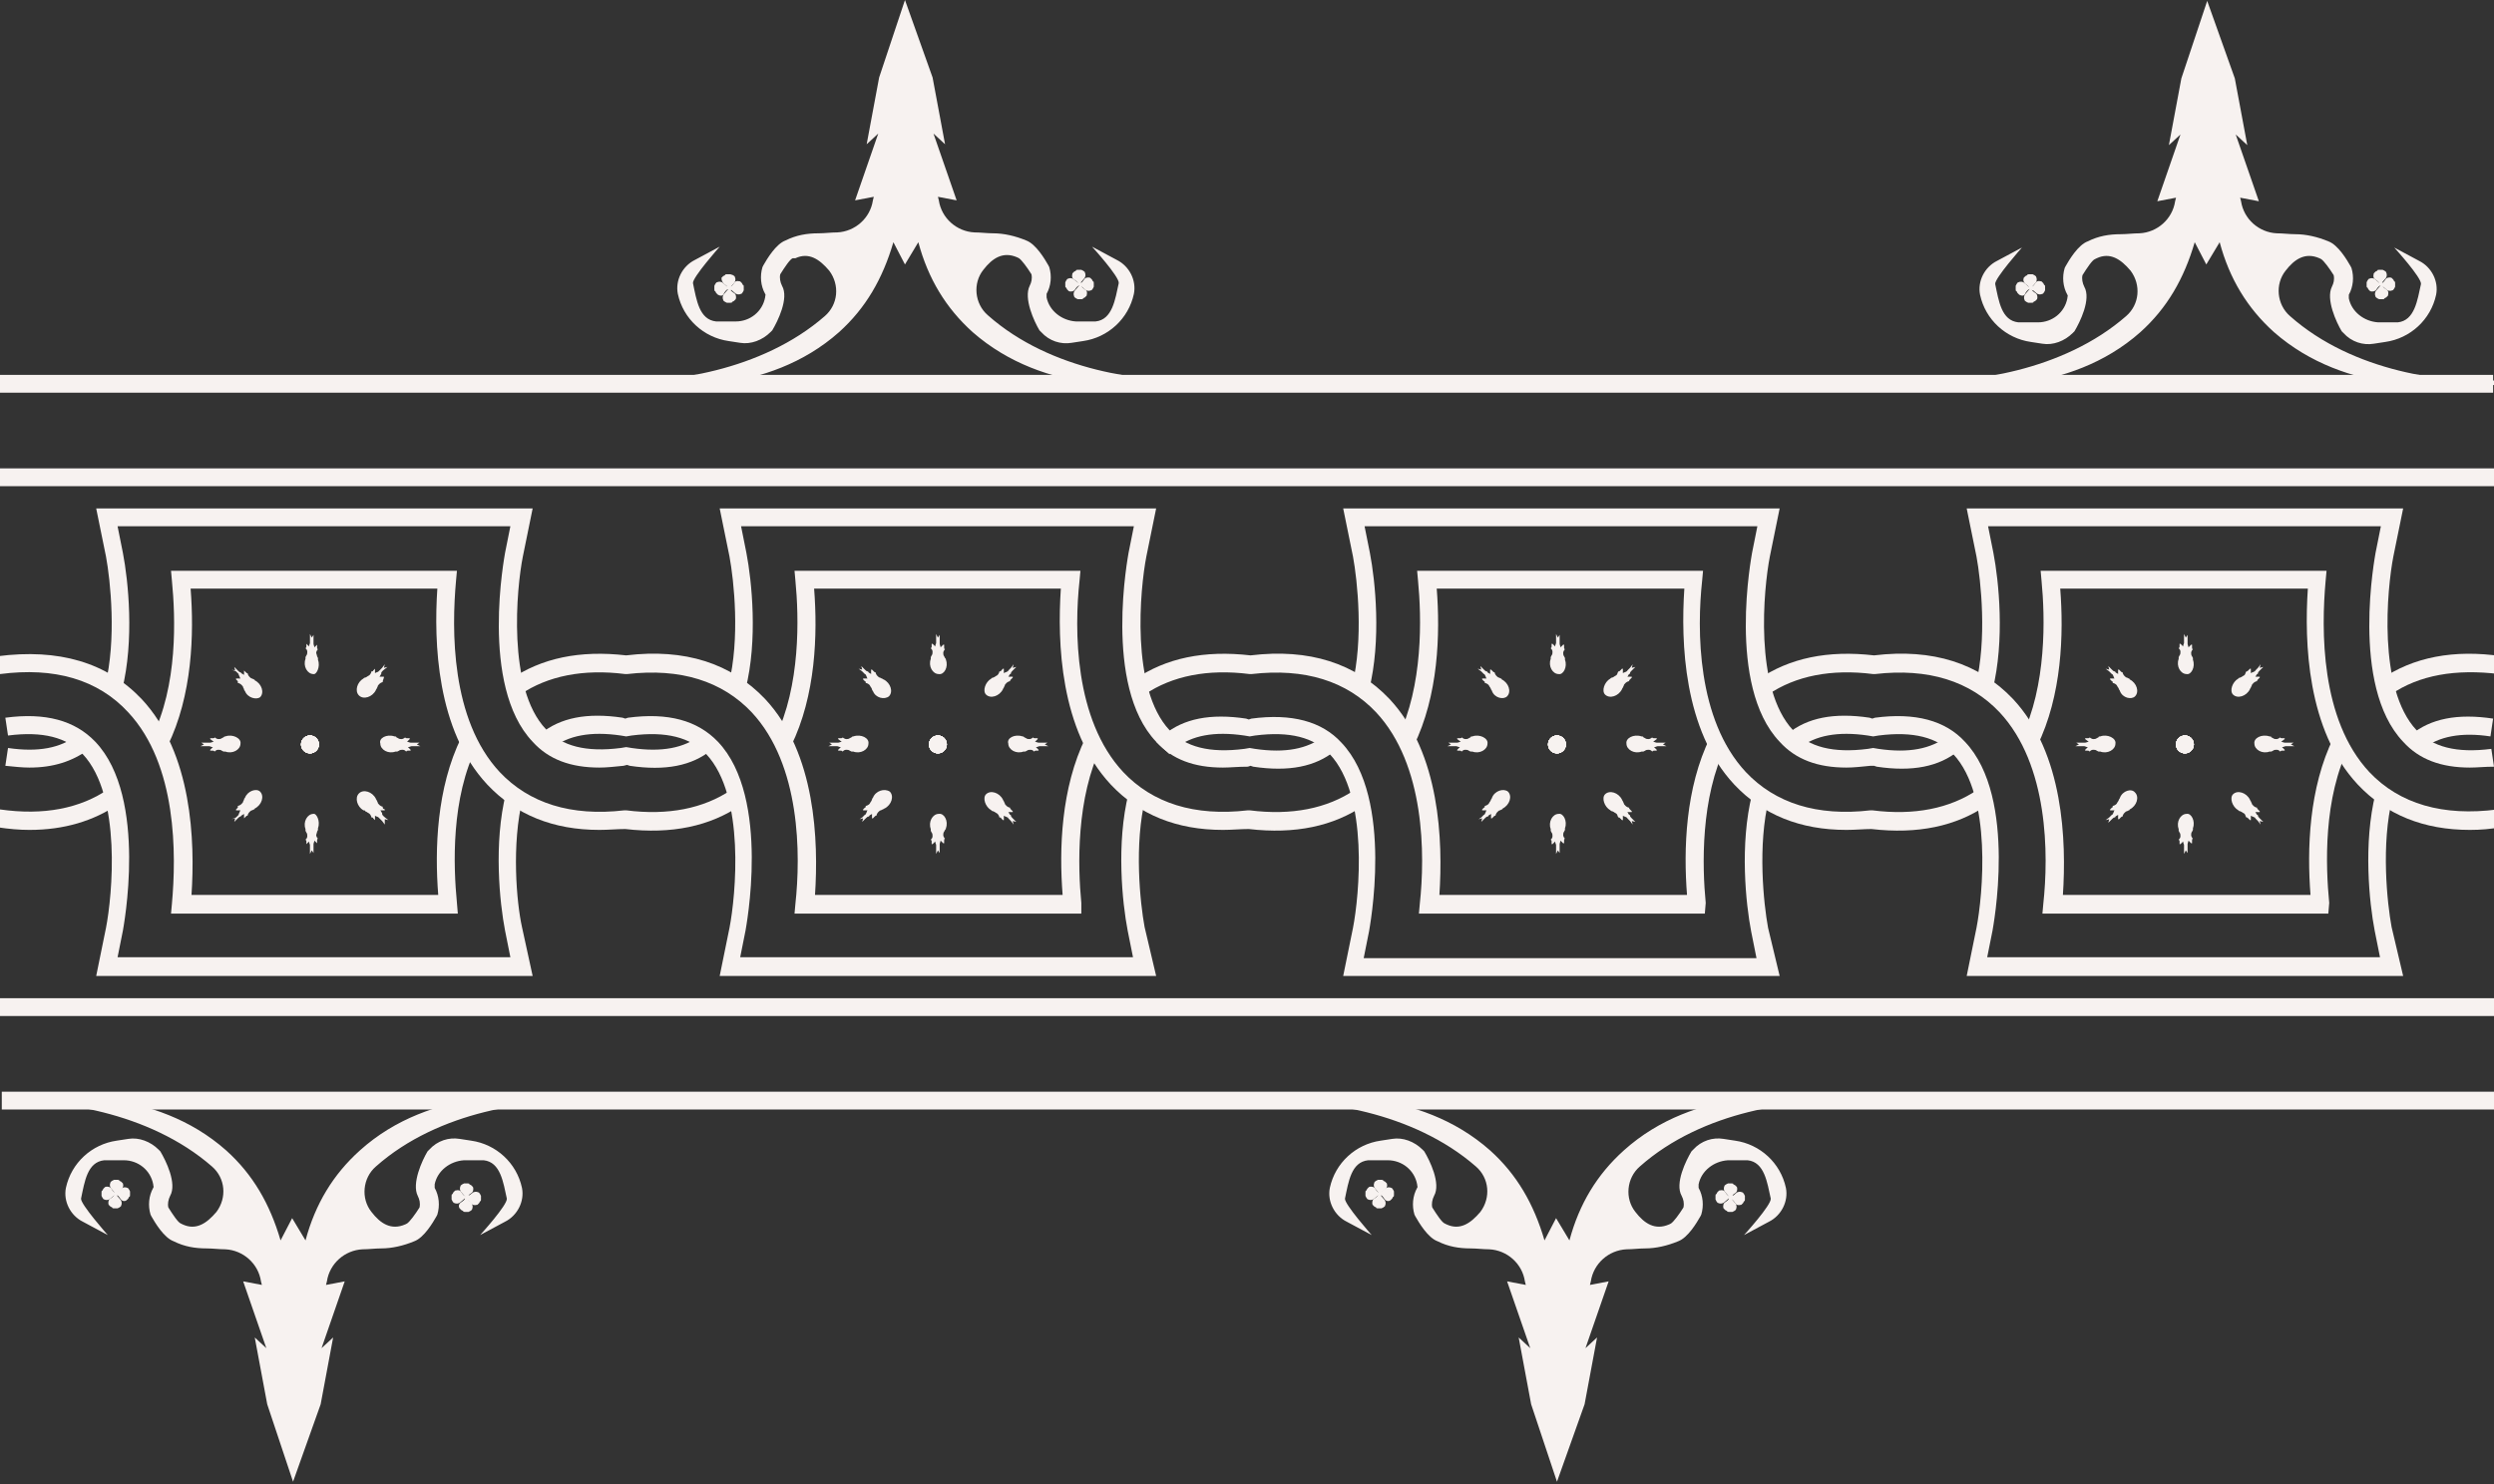 <?xml version="1.0" encoding="utf-8"?>
<!-- Generator: Adobe Illustrator 24.1.3, SVG Export Plug-In . SVG Version: 6.00 Build 0)  -->
<svg version="1.1" id="Lag_1" xmlns="http://www.w3.org/2000/svg" xmlns:xlink="http://www.w3.org/1999/xlink" x="0px" y="0px"
	 viewBox="0 0 280 166.7" style="enable-background:new 0 0 280 166.7;" xml:space="preserve">
<rect x="0" y="0" width="280" height="166.7" fill="#333333" stroke="none"/>
<style type="text/css">
	.st0{fill:none;}
	.st1{fill:#F7F2F0;}
</style>
<g>
	<g>
		<g>
			<line class="st0" x1="-0.7" y1="43.1" x2="279.9" y2="43.1"/>
			<rect x="-0.7" y="42.1" class="st1" width="280.6" height="2"/>
		</g>
		<g>
			<line class="st0" x1="-0.4" y1="53.6" x2="280.2" y2="53.6"/>
			<rect x="-0.4" y="52.6" class="st1" width="280.6" height="2"/>
		</g>
		<g>
			<line class="st0" x1="-0.1" y1="113.1" x2="280.5" y2="113.1"/>
			<rect x="-0.1" y="112.1" class="st1" width="280.6" height="2"/>
		</g>
		<g>
			<line class="st0" x1="0.2" y1="123.6" x2="280.8" y2="123.6"/>
			<rect x="0.2" y="122.6" class="st1" width="280.6" height="2"/>
		</g>
	</g>
	<g>
		<g>
			<g>
				<path class="st1" d="M3.3,86.2c-0.8,0-1.7-0.1-2.7-0.2l0.3-2c3.4,0.5,5.9,0,7.7-1.4l1.3,1.6C8.1,85.5,6,86.2,3.3,86.2z"/>
			</g>
			<g>
				<path class="st1" d="M3.3,93.2c-1.1,0-2.3-0.1-3.6-0.3l0.3-2c4.9,0.7,9-0.1,12.2-2.3l1.1,1.7C10.5,92.2,7.2,93.2,3.3,93.2z"/>
			</g>
			<g>
				<path class="st1" d="M67.3,93.2c-5.2,0-9.4-1.7-12.6-5.1c-5.7-6.1-6-16-5.6-22H21.4c0.4,5.1,0.2,12-2.6,17.7L17,82.9
					c3-5.9,2.7-13.6,2.3-17.7l-0.1-1.1h32.1l-0.1,1.1c-0.5,5.5-0.6,15.6,4.9,21.5c3.3,3.5,8,5,14,4.3l0.1,0l0.1,0
					c4.7,0.6,8.7-0.2,11.8-2.3l1.1,1.7c-3.5,2.4-7.8,3.3-13,2.7C69.3,93.1,68.3,93.2,67.3,93.2z"/>
			</g>
			<g>
				<path class="st1" d="M137.3,93.2c-5.2,0-9.4-1.7-12.6-5.1c-5.7-6.1-6-16-5.6-22H91.4c0.4,5.1,0.2,12-2.6,17.7L87,82.9
					c2.9-5.9,2.7-13.6,2.3-17.7l-0.1-1.1h32.1l-0.1,1.1c-0.6,5.5-0.6,15.6,4.9,21.5c3.3,3.5,8,5,14,4.3l0.1,0l0.1,0
					c4.7,0.6,8.7-0.2,11.8-2.3l1.1,1.7c-3.5,2.4-7.8,3.3-13,2.7C139.3,93.1,138.3,93.2,137.3,93.2z"/>
			</g>
			<g>
				<path class="st1" d="M207.3,93.2c-5.2,0-9.4-1.7-12.6-5.1c-5.7-6.1-6-16-5.6-22h-27.8c0.4,5.1,0.2,12-2.6,17.7l-1.8-0.9
					c2.9-5.9,2.7-13.6,2.3-17.7l-0.1-1.1h32.1l-0.1,1.1c-0.6,5.5-0.6,15.6,4.9,21.5c3.3,3.5,8,5,14,4.3l0.1,0l0.1,0
					c4.7,0.6,8.7-0.2,11.8-2.3l1.1,1.7c-3.5,2.4-7.8,3.3-13,2.7C209.3,93.1,208.3,93.2,207.3,93.2z"/>
			</g>
			<g>
				<path class="st1" d="M277.3,93.2c-5.2,0-9.4-1.7-12.6-5.1c-5.7-6.1-6-16-5.6-22h-27.8c0.4,5.1,0.2,12-2.6,17.7l-1.8-0.9
					c2.9-5.9,2.7-13.6,2.3-17.7l-0.1-1.1h32.1l-0.1,1.1c-0.5,5.5-0.6,15.6,4.9,21.5c3.4,3.6,8.3,5,14.4,4.2l0.3,2
					C279.7,93.1,278.5,93.2,277.3,93.2z"/>
			</g>
			<g>
				<path class="st1" d="M277.3,86.2c-3.2,0-5.7-0.9-7.5-2.9c-6-6.3-3.1-21.1-3.1-21.2l0.6-3h-44.1l0.6,3c0.6,3.1,1.3,9.8-0.1,15.4
					l-1.9-0.5c1.3-5.2,0.6-11.8,0.1-14.5l-1.1-5.4h49l-1.1,5.4c-0.7,3.6-1.8,14.8,2.6,19.5c1.8,1.9,4.5,2.6,8.4,2.1l0.3,2
					C279,86.1,278.1,86.2,277.3,86.2z"/>
			</g>
			<g>
				<path class="st1" d="M207.3,86.2c-3.2,0-5.7-0.9-7.5-2.9c-6-6.3-3.1-21.1-3.1-21.2l0.6-3h-44.1l0.6,3c0.6,3.1,1.3,9.8-0.1,15.4
					l-1.9-0.5c1.3-5.2,0.6-11.8,0.1-14.5l-1.1-5.4h49l-1.1,5.4c-0.7,3.6-1.8,14.8,2.6,19.5c1.8,1.9,4.5,2.6,8.4,2.1l0.6-0.1l0.6,0.1
					c3.4,0.5,5.9,0,7.7-1.4l1.3,1.6c-2.2,1.8-5.2,2.4-9.2,1.8l-0.3-0.1L210,86C209,86.1,208.1,86.2,207.3,86.2z"/>
			</g>
			<g>
				<path class="st1" d="M137.3,86.2c-3.2,0-5.7-0.9-7.5-2.9c-6-6.3-3.1-21.1-3.1-21.2l0.6-3H83.2l0.6,3c0.6,3.1,1.3,9.8-0.1,15.3
					l-1.9-0.5c1.3-5.2,0.6-11.7,0.1-14.4l-1.1-5.4h49l-1.1,5.4c-0.7,3.6-1.8,14.8,2.6,19.5c1.8,1.9,4.5,2.6,8.4,2.1l0.6-0.1l0.6,0.1
					c3.4,0.5,5.9,0,7.7-1.4l1.3,1.6c-2.2,1.8-5.2,2.4-9.2,1.8l-0.3-0.1l-0.3,0.1C139,86.1,138.1,86.2,137.3,86.2z"/>
			</g>
			<g>
				<path class="st1" d="M67.3,86.2c-3.2,0-5.7-0.9-7.5-2.9c-6-6.3-3.1-21.1-3.1-21.2l0.6-3H13.2l0.6,3c0.6,3.1,1.3,9.8-0.1,15.4
					L11.8,77c1.3-5.2,0.6-11.8,0.1-14.5l-1.1-5.4h49l-1.1,5.4C58,66,56.9,77.3,61.3,81.9c1.8,1.9,4.5,2.6,8.4,2.1l0.6-0.1l0.6,0.1
					c3.4,0.5,5.9,0,7.7-1.4l1.3,1.6c-2.2,1.8-5.2,2.4-9.2,1.8l-0.3-0.1L70,86C69,86.1,68.1,86.2,67.3,86.2z"/>
			</g>
		</g>
		<g>
			<g>
				<path class="st1" d="M51.4,102.6H19.2l0.1-1.1c0.5-5.5,0.6-15.6-4.9-21.5C11,76.3,6.1,74.9,0,75.7l-0.3-2
					c6.9-0.9,12.3,0.7,16.2,4.8c5.7,6.1,6,16,5.6,22h27.7c-0.4-5.1-0.2-12,2.6-17.7l1.8,0.9c-3,5.9-2.7,13.6-2.3,17.7L51.4,102.6z"
					/>
			</g>
			<g>
				<path class="st1" d="M59.8,109.6h-49l1.1-5.4c0.7-3.6,1.8-14.8-2.6-19.5c-1.8-1.9-4.5-2.6-8.4-2.1l-0.3-2
					c4.5-0.6,7.8,0.3,10.1,2.7c6,6.3,3.1,21.1,3.1,21.2l-0.6,3h44.1l-0.6-3c-0.6-3.1-1.3-9.8,0.1-15.4l1.9,0.5
					c-1.3,5.2-0.7,11.8-0.1,14.5L59.8,109.6z"/>
			</g>
			<g>
				<path class="st1" d="M129.8,109.6h-49l1.1-5.4c0.7-3.6,1.8-14.8-2.6-19.5c-1.8-1.9-4.5-2.6-8.4-2.1l-0.6,0.1l-0.6-0.1
					c-3.4-0.5-5.9,0-7.7,1.4l-1.3-1.6c2.2-1.8,5.2-2.4,9.2-1.8l0.3,0.1l0.3-0.1c4.5-0.6,7.8,0.3,10.1,2.7c6,6.3,3.1,21.1,3.1,21.2
					l-0.6,3h44.1l-0.6-3c-0.6-3.1-1.3-9.8,0.1-15.4l1.9,0.5c-1.3,5.2-0.6,11.8-0.1,14.5L129.8,109.6z"/>
			</g>
			<g>
				<path class="st1" d="M199.8,109.6h-49l1.1-5.4c0.7-3.6,1.8-14.8-2.6-19.5c-1.8-1.9-4.5-2.6-8.4-2.1l-0.6,0.1l-0.6-0.1
					c-3.4-0.5-5.9,0-7.7,1.4c-0.3,0.2-0.5,0.4-0.7,0.7l-1.5-1.4c0.3-0.3,0.6-0.6,0.9-0.8c2.2-1.8,5.2-2.4,9.2-1.8l0.3,0.1l0.3-0.1
					c4.5-0.6,7.9,0.3,10.1,2.7c6,6.3,3.1,21.1,3.1,21.2l-0.6,3h44.1l-0.6-3c-0.6-3.1-1.3-9.8,0.1-15.4l1.9,0.5
					c-1.3,5.2-0.6,11.8-0.1,14.5L199.8,109.6z"/>
			</g>
			<g>
				<path class="st1" d="M269.8,109.6h-49l1.1-5.4c0.7-3.6,1.8-14.8-2.6-19.5c-1.8-1.9-4.5-2.6-8.4-2.1l-0.6,0.1l-0.6-0.1
					c-3.4-0.5-5.9,0-7.7,1.4l-1.3-1.6c2.2-1.8,5.2-2.4,9.2-1.8l0.3,0.1l0.3-0.1c4.5-0.6,7.9,0.3,10.1,2.7c6,6.3,3.1,21.1,3.1,21.2
					l-0.6,3h44.1l-0.6-3c-0.6-3.1-1.3-9.8,0.1-15.4l1.9,0.5c-1.3,5.2-0.6,11.8-0.1,14.5L269.8,109.6z"/>
			</g>
			<g>
				<path class="st1" d="M272,84.1l-1.3-1.6c2.2-1.8,5.2-2.4,9.2-1.8l-0.3,2C276.3,82.2,273.8,82.7,272,84.1z"/>
			</g>
			<g>
				<path class="st1" d="M268.4,78l-1.1-1.7c3.6-2.5,8.2-3.4,13.6-2.6l-0.3,2C275.7,75.1,271.6,75.8,268.4,78z"/>
			</g>
			<g>
				<path class="st1" d="M261.4,102.6h-32.1l0.1-1.1c0.6-5.5,0.6-15.6-4.9-21.5c-3.3-3.5-8-5-14-4.3l-0.1,0l-0.1,0
					c-4.7-0.6-8.7,0.2-11.8,2.3l-1.1-1.7c3.5-2.4,7.8-3.3,13-2.7c6.6-0.8,11.8,0.9,15.6,4.9c5.7,6.1,6,16,5.6,22h27.8
					c-0.4-5.1-0.2-12,2.6-17.7l1.8,0.9c-3,5.9-2.7,13.6-2.3,17.7L261.4,102.6z"/>
			</g>
			<g>
				<path class="st1" d="M191.4,102.6h-32.1l0.1-1.1c0.6-5.5,0.6-15.6-4.9-21.5c-3.3-3.5-8-5-14-4.3l-0.1,0l-0.1,0
					c-4.7-0.6-8.7,0.2-11.8,2.3l-1.1-1.7c3.5-2.4,7.8-3.3,13-2.7c6.6-0.8,11.8,0.9,15.6,4.9c5.7,6.1,6,16,5.6,22h27.8
					c-0.4-5.1-0.2-12,2.6-17.7l1.8,0.9c-2.9,5.9-2.7,13.6-2.3,17.7L191.4,102.6z"/>
			</g>
			<g>
				<path class="st1" d="M121.4,102.6H89.2l0.1-1.1c0.6-5.5,0.6-15.6-4.9-21.5c-3.3-3.5-8-5-14-4.3l-0.1,0l-0.1,0
					c-4.7-0.6-8.7,0.2-11.8,2.3l-1.1-1.7c3.5-2.4,7.8-3.3,13-2.7c6.6-0.8,11.8,0.9,15.6,4.9c5.7,6.1,6,16,5.6,22h27.8
					c-0.4-5.1-0.2-12,2.6-17.7l1.8,0.9c-2.9,5.9-2.7,13.6-2.3,17.7L121.4,102.6z"/>
			</g>
		</g>
	</g>
	<g>
		<path class="st1" d="M35.7,74.1C35.7,74.1,35.7,74.1,35.7,74.1c0-0.1,0-0.1,0-0.2l-0.1-0.2c0-0.1-0.1-0.3-0.1-0.4
			c0-0.1,0.1-0.3,0.2-0.4l0,0c0,0,0,0,0,0c-0.1,0-0.1-0.1-0.1-0.2l0-0.3c0,0,0,0,0,0l-0.3,0.3c0-0.1-0.1-0.3-0.1-0.4
			c0,0,0-0.1,0-0.1c0-0.1,0-0.3,0-0.4l0-0.5c0,0,0,0,0,0l-0.2,0.3c0,0,0,0,0,0l-0.2-0.4c0,0,0,0,0,0l0,0.6c0,0.1,0,0.2,0,0.3
			c0,0,0,0.1,0,0.1c0,0.1-0.1,0.2-0.1,0.4l-0.3-0.3c0,0,0,0,0,0l0,0.3c0,0.1,0,0.1-0.1,0.2c0,0,0,0,0,0l0,0c0.1,0.1,0.2,0.2,0.2,0.4
			c0,0.1,0,0.3-0.1,0.4l-0.1,0.2c0,0.1,0,0.1,0,0.2c0,0,0,0,0,0c-0.3,0.8,0.2,1.7,0.9,1.7C35.5,75.8,36,74.9,35.7,74.1z"/>
		<circle class="st1" cx="34.8" cy="83.6" r="1"/>
		<path class="st1" d="M35.7,93C35.7,93,35.7,93,35.7,93c0,0.1,0,0.1,0,0.2l-0.1,0.2c0,0.1-0.1,0.3-0.1,0.4c0,0.1,0.1,0.3,0.2,0.4
			l0,0c0,0,0,0,0,0c-0.1,0-0.1,0.1-0.1,0.2v0.3c0,0,0,0,0,0l-0.3-0.3c0,0.1-0.1,0.3-0.1,0.4c0,0,0,0.1,0,0.1c0,0.1,0,0.3,0,0.4
			l0,0.5c0,0,0,0,0,0l-0.2-0.3c0,0,0,0,0,0l-0.2,0.4c0,0,0,0,0,0l0-0.6c0-0.1,0-0.2,0-0.3c0,0,0-0.1,0-0.1c0-0.1-0.1-0.2-0.1-0.4
			l-0.3,0.3c0,0,0,0,0,0l0-0.3c0-0.1,0-0.1-0.1-0.2c0,0,0,0,0,0l0,0c0.1-0.1,0.2-0.2,0.2-0.4c0-0.1,0-0.3-0.1-0.4l-0.1-0.2
			c0-0.1,0-0.1,0-0.2c0,0,0,0,0,0c-0.3-0.8,0.2-1.7,0.9-1.7C35.5,91.3,36,92.2,35.7,93z"/>
		<circle class="st1" cx="34.8" cy="83.6" r="1"/>
		<path class="st1" d="M25.3,82.7C25.3,82.7,25.3,82.7,25.3,82.7c-0.1,0-0.1,0-0.2,0.1l-0.2,0.1c-0.1,0.1-0.3,0.1-0.4,0.1
			c-0.1,0-0.3-0.1-0.4-0.2l0,0c0,0,0,0,0,0c0,0.1-0.1,0.1-0.2,0.1l-0.3,0c0,0,0,0,0,0.1l0.4,0.3c-0.1,0-0.3,0.1-0.4,0.1
			c0,0-0.1,0-0.1,0c-0.1,0-0.3,0-0.4,0l-0.5,0c0,0,0,0,0,0l0.3,0.2c0,0,0,0,0,0l-0.4,0.2c0,0,0,0,0,0l0.6,0c0.1,0,0.2,0,0.3,0
			c0,0,0.1,0,0.1,0c0.1,0,0.2,0.1,0.4,0.1l-0.3,0.3c0,0,0,0.1,0,0.1l0.3,0c0.1,0,0.1,0,0.2,0.1c0,0,0,0,0,0l0,0
			c0.1-0.1,0.2-0.2,0.4-0.2c0.1,0,0.3,0,0.4,0.1l0.2,0.1c0.1,0,0.1,0,0.2,0c0,0,0,0,0,0c0.8,0.3,1.7-0.2,1.7-0.9
			C27.1,82.9,26.1,82.4,25.3,82.7z"/>
		<circle class="st1" cx="34.8" cy="83.6" r="1"/>
		<path class="st1" d="M44.3,82.7C44.3,82.7,44.3,82.7,44.3,82.7c0.1,0,0.2,0,0.2,0.1l0.2,0.1c0.1,0.1,0.3,0.1,0.4,0.1
			c0.1,0,0.3-0.1,0.4-0.2l0,0c0,0,0,0,0,0c0,0.1,0.1,0.1,0.2,0.1l0.3,0c0,0,0,0,0,0.1l-0.3,0.3c0.1,0,0.3,0.1,0.4,0.1
			c0,0,0.1,0,0.1,0c0.1,0,0.3,0,0.4,0l0.5,0c0,0,0,0,0,0l-0.3,0.2c0,0,0,0,0,0l0.4,0.2c0,0,0,0,0,0l-0.6,0c-0.1,0-0.2,0-0.3,0
			c0,0-0.1,0-0.1,0c-0.1,0-0.2,0.1-0.4,0.1l0.3,0.3c0,0,0,0.1,0,0.1l-0.3,0c-0.1,0-0.1,0-0.2,0.1c0,0,0,0,0,0l0,0
			c-0.1-0.1-0.2-0.2-0.4-0.2c-0.1,0-0.3,0-0.4,0.1l-0.2,0.1c-0.1,0-0.1,0-0.2,0c0,0,0,0,0,0c-0.8,0.3-1.7-0.2-1.7-0.9
			C42.5,82.9,43.4,82.4,44.3,82.7z"/>
		<circle class="st1" cx="34.8" cy="83.6" r="1"/>
		<path class="st1" d="M27.5,89.6C27.5,89.6,27.4,89.6,27.5,89.6c-0.1,0.1-0.1,0.1-0.1,0.2L27.3,90c0,0.1-0.1,0.2-0.2,0.3
			c-0.1,0.1-0.3,0.2-0.4,0.2l0,0c0,0,0,0,0,0c0,0.1,0,0.2,0,0.2l-0.2,0.2c0,0,0,0.1,0,0.1l0.5,0c-0.1,0.1-0.1,0.3-0.2,0.4
			c0,0,0,0.1,0,0.1c-0.1,0.1-0.2,0.2-0.3,0.3L26,92c0,0,0,0,0,0l0.4-0.1c0,0,0,0,0,0l-0.1,0.4c0,0,0,0,0,0l0.4-0.4
			c0.1-0.1,0.2-0.2,0.3-0.2c0,0,0,0,0.1-0.1c0.1-0.1,0.2-0.1,0.3-0.2l0,0.5c0,0,0,0,0,0l0.2-0.2c0.1-0.1,0.1-0.1,0.2-0.1
			c0,0,0,0,0,0l0,0c0-0.1,0.1-0.3,0.2-0.4c0.1-0.1,0.2-0.2,0.3-0.2l0.2-0.1c0.1,0,0.1-0.1,0.1-0.1c0,0,0,0,0,0
			c0.8-0.4,1.1-1.4,0.6-1.9C28.8,88.5,27.8,88.8,27.5,89.6z"/>
		<circle class="st1" cx="34.8" cy="83.6" r="1"/>
		<path class="st1" d="M40.8,76.2C40.8,76.2,40.8,76.2,40.8,76.2c0.1-0.1,0.1-0.1,0.2-0.1l0.2-0.1c0.1-0.1,0.2-0.1,0.3-0.2
			c0.1-0.1,0.2-0.3,0.2-0.4l0,0c0,0,0,0,0,0c0.1,0,0.2,0,0.2-0.1l0.2-0.2c0,0,0,0,0,0l0,0.5c0.1-0.1,0.3-0.1,0.4-0.2
			c0,0,0,0,0.1-0.1c0.1-0.1,0.2-0.2,0.3-0.3l0.3-0.4c0,0,0,0,0,0l-0.1,0.4c0,0,0,0,0,0l0.4-0.1c0,0,0,0,0,0l-0.5,0.4
			c-0.1,0.1-0.2,0.2-0.2,0.3c0,0,0,0.1,0,0.1c-0.1,0.1-0.1,0.2-0.2,0.3l0.5,0c0,0,0,0,0,0.1L43,76.4c0,0.1-0.1,0.1,0,0.2
			c0,0,0,0,0,0l0,0c-0.1,0-0.3,0.1-0.4,0.2c-0.1,0.1-0.2,0.2-0.2,0.3l-0.1,0.2c0,0.1-0.1,0.1-0.1,0.2c0,0,0,0,0,0
			c-0.4,0.8-1.4,1.1-1.9,0.6C39.8,77.6,40.1,76.6,40.8,76.2z"/>
		<circle class="st1" cx="34.8" cy="83.6" r="1"/>
		<path class="st1" d="M40.8,91C40.8,91,40.8,91,40.8,91C40.9,91,41,91,41,91.1l0.2,0.1c0.1,0.1,0.2,0.1,0.3,0.2
			c0.1,0.1,0.2,0.3,0.2,0.4l0,0c0,0,0,0,0,0c0.1,0,0.2,0,0.2,0.1l0.2,0.2c0,0,0,0,0,0l0-0.5c0.1,0.1,0.3,0.1,0.4,0.2
			c0,0,0,0,0.1,0.1c0.1,0.1,0.2,0.2,0.3,0.3l0.3,0.4c0,0,0,0,0,0L43.2,92c0,0,0,0,0,0l0.4,0.1c0,0,0,0,0,0l-0.5-0.4
			c-0.1-0.1-0.2-0.2-0.2-0.3c0,0,0-0.1,0-0.1c-0.1-0.1-0.1-0.2-0.2-0.3l0.5,0c0,0,0,0,0-0.1L43,90.8c0-0.1-0.1-0.1,0-0.2
			c0,0,0,0,0,0l0,0c-0.1,0-0.3-0.1-0.4-0.2c-0.1-0.1-0.2-0.2-0.2-0.3l-0.1-0.2c0-0.1-0.1-0.1-0.1-0.2c0,0,0,0,0,0
			c-0.4-0.8-1.4-1.1-1.9-0.6C39.8,89.6,40.1,90.6,40.8,91z"/>
		<circle class="st1" cx="34.8" cy="83.6" r="1"/>
		<path class="st1" d="M27.5,77.6C27.5,77.6,27.4,77.6,27.5,77.6c-0.1-0.1-0.1-0.1-0.1-0.2l-0.1-0.2c0-0.1-0.1-0.2-0.2-0.3
			c-0.1-0.1-0.3-0.2-0.4-0.2l0,0c0,0,0,0,0,0c0-0.1,0-0.2,0-0.2l-0.2-0.2c0,0,0-0.1,0-0.1l0.5,0c-0.1-0.1-0.1-0.3-0.2-0.4
			c0,0,0-0.1,0-0.1c-0.1-0.1-0.2-0.2-0.3-0.3L26,75.2c0,0,0,0,0,0l0.4,0.1c0,0,0,0,0,0l-0.1-0.4c0,0,0,0,0,0l0.4,0.4
			c0.1,0.1,0.2,0.2,0.3,0.2c0,0,0,0,0.1,0.1c0.1,0.1,0.2,0.1,0.3,0.2l0-0.5c0,0,0,0,0,0l0.2,0.2c0.1,0.1,0.1,0.1,0.2,0.1
			c0,0,0,0,0,0l0,0c0,0.1,0.1,0.3,0.2,0.4c0.1,0.1,0.2,0.2,0.3,0.2l0.2,0.1c0.1,0,0.1,0.1,0.1,0.1c0,0,0,0,0,0
			c0.8,0.4,1.1,1.4,0.6,1.9C28.8,78.6,27.8,78.4,27.5,77.6z"/>
		<circle class="st1" cx="34.8" cy="83.6" r="1"/>
	</g>
	<g>
		<path class="st1" d="M106.2,74.1C106.2,74.1,106.2,74.1,106.2,74.1c0-0.1,0-0.1-0.1-0.2l-0.1-0.2c-0.1-0.1-0.1-0.3-0.1-0.4
			c0-0.1,0.1-0.3,0.2-0.4l0,0c0,0,0,0,0,0c-0.1,0-0.1-0.1-0.1-0.2l0-0.3c0,0,0,0-0.1,0l-0.3,0.3c0-0.1-0.1-0.3-0.1-0.4
			c0,0,0-0.1,0-0.1c0-0.1,0-0.3,0-0.4l0-0.5c0,0,0,0,0,0l-0.2,0.3c0,0,0,0,0,0l-0.2-0.4c0,0,0,0,0,0l0,0.6c0,0.1,0,0.2,0,0.3
			c0,0,0,0.1,0,0.1c0,0.1-0.1,0.2-0.1,0.4l-0.3-0.3c0,0-0.1,0-0.1,0l0,0.3c0,0.1,0,0.1-0.1,0.2c0,0,0,0,0,0l0,0
			c0.1,0.1,0.2,0.2,0.2,0.4c0,0.1,0,0.3-0.1,0.4l-0.1,0.2c0,0.1,0,0.1,0,0.2c0,0,0,0,0,0c-0.3,0.8,0.2,1.7,0.9,1.7
			C106,75.8,106.5,74.9,106.2,74.1z"/>
		<circle class="st1" cx="105.3" cy="83.6" r="1"/>
		<path class="st1" d="M106.2,93C106.2,93,106.2,93,106.2,93c0,0.1,0,0.1-0.1,0.2l-0.1,0.2c-0.1,0.1-0.1,0.3-0.1,0.4
			c0,0.1,0.1,0.3,0.2,0.4l0,0c0,0,0,0,0,0c-0.1,0-0.1,0.1-0.1,0.2v0.3c0,0,0,0-0.1,0l-0.3-0.3c0,0.1-0.1,0.3-0.1,0.4
			c0,0,0,0.1,0,0.1c0,0.1,0,0.3,0,0.4l0,0.5c0,0,0,0,0,0l-0.2-0.3c0,0,0,0,0,0l-0.2,0.4c0,0,0,0,0,0l0-0.6c0-0.1,0-0.2,0-0.3
			c0,0,0-0.1,0-0.1c0-0.1-0.1-0.2-0.1-0.4l-0.3,0.3c0,0-0.1,0-0.1,0l0-0.3c0-0.1,0-0.1-0.1-0.2c0,0,0,0,0,0l0,0
			c0.1-0.1,0.2-0.2,0.2-0.4c0-0.1,0-0.3-0.1-0.4l-0.1-0.2c0-0.1,0-0.1,0-0.2c0,0,0,0,0,0c-0.3-0.8,0.2-1.7,0.9-1.7
			C106,91.3,106.5,92.2,106.2,93z"/>
		<circle class="st1" cx="105.3" cy="83.6" r="1"/>
		<path class="st1" d="M95.8,82.7C95.8,82.7,95.8,82.7,95.8,82.7c-0.1,0-0.1,0-0.2,0.1l-0.2,0.1c-0.1,0.1-0.3,0.1-0.4,0.1
			c-0.1,0-0.3-0.1-0.4-0.2l0,0c0,0,0,0,0,0c0,0.1-0.1,0.1-0.2,0.1l-0.3,0c0,0,0,0,0,0.1l0.4,0.3c-0.1,0-0.3,0.1-0.4,0.1
			c0,0-0.1,0-0.1,0c-0.1,0-0.3,0-0.4,0l-0.5,0c0,0,0,0,0,0l0.3,0.2c0,0,0,0,0,0l-0.4,0.2c0,0,0,0,0,0l0.6,0c0.1,0,0.2,0,0.3,0
			c0,0,0.1,0,0.1,0c0.1,0,0.2,0.1,0.4,0.1l-0.3,0.3c0,0,0,0.1,0,0.1l0.3,0c0.1,0,0.1,0,0.2,0.1c0,0,0,0,0,0l0,0
			c0.1-0.1,0.2-0.2,0.4-0.2c0.1,0,0.3,0,0.4,0.1l0.2,0.1c0.1,0,0.1,0,0.2,0c0,0,0,0,0,0c0.8,0.3,1.7-0.2,1.7-0.9
			C97.6,82.9,96.7,82.4,95.8,82.7z"/>
		<circle class="st1" cx="105.3" cy="83.6" r="1"/>
		<path class="st1" d="M114.8,82.7C114.8,82.7,114.8,82.7,114.8,82.7c0.1,0,0.1,0,0.2,0.1l0.2,0.1c0.1,0.1,0.3,0.1,0.4,0.1
			c0.1,0,0.3-0.1,0.4-0.2l0,0c0,0,0,0,0,0c0,0.1,0.1,0.1,0.2,0.1l0.3,0c0,0,0,0,0,0.1l-0.3,0.3c0.1,0,0.3,0.1,0.4,0.1
			c0,0,0.1,0,0.1,0c0.1,0,0.3,0,0.4,0l0.5,0c0,0,0,0,0,0l-0.3,0.2c0,0,0,0,0,0l0.4,0.2c0,0,0,0,0,0l-0.6,0c-0.1,0-0.2,0-0.3,0
			c0,0-0.1,0-0.1,0c-0.1,0-0.2,0.1-0.4,0.1l0.3,0.3c0,0,0,0.1,0,0.1l-0.3,0c-0.1,0-0.1,0-0.2,0.1c0,0,0,0,0,0l0,0
			c-0.1-0.1-0.2-0.2-0.4-0.2c-0.1,0-0.3,0-0.4,0.1l-0.2,0.1c-0.1,0-0.1,0-0.2,0c0,0,0,0,0,0c-0.8,0.3-1.7-0.2-1.7-0.9
			C113,82.9,113.9,82.4,114.8,82.7z"/>
		<circle class="st1" cx="105.3" cy="83.6" r="1"/>
		<path class="st1" d="M98,89.6C98,89.6,97.9,89.6,98,89.6c-0.1,0.1-0.1,0.1-0.1,0.2L97.8,90c-0.1,0.1-0.1,0.2-0.2,0.3
			c-0.1,0.1-0.3,0.2-0.4,0.2l0,0c0,0,0,0,0,0c0,0.1,0,0.2-0.1,0.2l-0.2,0.2c0,0,0,0.1,0,0.1l0.5,0c-0.1,0.1-0.1,0.3-0.2,0.4
			c0,0,0,0.1-0.1,0.1c-0.1,0.1-0.2,0.2-0.3,0.3L96.5,92c0,0,0,0,0,0l0.4-0.1c0,0,0,0,0,0l-0.1,0.4c0,0,0,0,0,0l0.4-0.4
			c0.1-0.1,0.2-0.2,0.3-0.2c0,0,0.1,0,0.1-0.1c0.1-0.1,0.2-0.1,0.3-0.2l0,0.5c0,0,0,0,0.1,0l0.2-0.2c0.1-0.1,0.1-0.1,0.2-0.1
			c0,0,0,0,0,0l0,0c0-0.1,0.1-0.3,0.2-0.4c0.1-0.1,0.2-0.2,0.3-0.2l0.2-0.1c0.1,0,0.1-0.1,0.2-0.1c0,0,0,0,0,0
			c0.8-0.4,1.1-1.4,0.6-1.9C99.3,88.5,98.3,88.8,98,89.6z"/>
		<circle class="st1" cx="105.3" cy="83.6" r="1"/>
		<path class="st1" d="M111.3,76.2C111.3,76.2,111.3,76.2,111.3,76.2c0.1-0.1,0.1-0.1,0.2-0.1l0.2-0.1c0.1-0.1,0.2-0.1,0.3-0.2
			c0.1-0.1,0.2-0.3,0.2-0.4l0,0c0,0,0,0,0,0c0.1,0,0.2,0,0.2-0.1l0.2-0.2c0,0,0.1,0,0.1,0l0,0.5c0.1-0.1,0.3-0.1,0.4-0.2
			c0,0,0.1,0,0.1-0.1c0.1-0.1,0.2-0.2,0.3-0.3l0.3-0.4c0,0,0,0,0,0l-0.1,0.4c0,0,0,0,0,0l0.4-0.1c0,0,0,0,0,0l-0.4,0.4
			c-0.1,0.1-0.2,0.2-0.2,0.3c0,0,0,0.1-0.1,0.1c-0.1,0.1-0.1,0.2-0.2,0.3l0.5,0c0,0,0,0,0,0.1l-0.2,0.2c-0.1,0.1-0.1,0.1-0.1,0.2
			c0,0,0,0,0,0l0,0c-0.1,0-0.3,0.1-0.4,0.2c-0.1,0.1-0.2,0.2-0.2,0.3l-0.1,0.2c0,0.1-0.1,0.1-0.1,0.2c0,0,0,0,0,0
			c-0.4,0.8-1.4,1.1-1.9,0.6C110.3,77.6,110.6,76.6,111.3,76.2z"/>
		<circle class="st1" cx="105.3" cy="83.6" r="1"/>
		<path class="st1" d="M111.3,91C111.3,91,111.3,91,111.3,91c0.1,0.1,0.1,0.1,0.2,0.1l0.2,0.1c0.1,0.1,0.2,0.1,0.3,0.2
			c0.1,0.1,0.2,0.3,0.2,0.4l0,0c0,0,0,0,0,0c0.1,0,0.2,0,0.2,0.1l0.2,0.2c0,0,0.1,0,0.1,0l0-0.5c0.1,0.1,0.3,0.1,0.4,0.2
			c0,0,0.1,0,0.1,0.1c0.1,0.1,0.2,0.2,0.3,0.3l0.3,0.4c0,0,0,0,0,0l-0.1-0.4c0,0,0,0,0,0l0.4,0.1c0,0,0,0,0,0l-0.4-0.4
			c-0.1-0.1-0.2-0.2-0.2-0.3c0,0,0-0.1-0.1-0.1c-0.1-0.1-0.1-0.2-0.2-0.3l0.5,0c0,0,0,0,0-0.1l-0.2-0.2c-0.1-0.1-0.1-0.1-0.1-0.2
			c0,0,0,0,0,0l0,0c-0.1,0-0.3-0.1-0.4-0.2c-0.1-0.1-0.2-0.2-0.2-0.3l-0.1-0.2c0-0.1-0.1-0.1-0.1-0.2c0,0,0,0,0,0
			c-0.4-0.8-1.4-1.1-1.9-0.6C110.3,89.6,110.6,90.6,111.3,91z"/>
		<circle class="st1" cx="105.3" cy="83.6" r="1"/>
		<path class="st1" d="M98,77.6C98,77.6,97.9,77.6,98,77.6c-0.1-0.1-0.1-0.1-0.1-0.2l-0.1-0.2c-0.1-0.1-0.1-0.2-0.2-0.3
			c-0.1-0.1-0.3-0.2-0.4-0.2l0,0c0,0,0,0,0,0c0-0.1,0-0.2-0.1-0.2l-0.2-0.2c0,0,0-0.1,0-0.1l0.5,0c-0.1-0.1-0.1-0.3-0.2-0.4
			c0,0,0-0.1-0.1-0.1c-0.1-0.1-0.2-0.2-0.3-0.3l-0.4-0.3c0,0,0,0,0,0l0.4,0.1c0,0,0,0,0,0l-0.1-0.4c0,0,0,0,0,0l0.4,0.4
			c0.1,0.1,0.2,0.2,0.3,0.2c0,0,0.1,0,0.1,0.1c0.1,0.1,0.2,0.1,0.3,0.2l0-0.5c0,0,0,0,0.1,0l0.2,0.2c0.1,0.1,0.1,0.1,0.2,0.1
			c0,0,0,0,0,0l0,0c0,0.1,0.1,0.3,0.2,0.4c0.1,0.1,0.2,0.2,0.3,0.2l0.2,0.1c0.1,0,0.1,0.1,0.2,0.1c0,0,0,0,0,0
			c0.8,0.4,1.1,1.4,0.6,1.9C99.3,78.6,98.3,78.4,98,77.6z"/>
		<circle class="st1" cx="105.3" cy="83.6" r="1"/>
	</g>
	<g>
		<path class="st1" d="M175.7,74.1C175.7,74.1,175.7,74.1,175.7,74.1c0-0.1,0-0.1,0-0.2l-0.1-0.2c-0.1-0.1-0.1-0.3-0.1-0.4
			c0-0.1,0.1-0.3,0.2-0.4l0,0c0,0,0,0,0,0c-0.1,0-0.1-0.1-0.1-0.2l0-0.3c0,0,0,0-0.1,0l-0.3,0.3c0-0.1-0.1-0.3-0.1-0.4
			c0,0,0-0.1,0-0.1c0-0.1,0-0.3,0-0.4l0-0.5c0,0,0,0,0,0l-0.2,0.3c0,0,0,0,0,0l-0.2-0.4c0,0,0,0,0,0l0,0.6c0,0.1,0,0.2,0,0.3
			c0,0,0,0.1,0,0.1c0,0.1-0.1,0.2-0.1,0.4l-0.3-0.3c0,0-0.1,0-0.1,0l0,0.3c0,0.1,0,0.1-0.1,0.2c0,0,0,0,0,0l0,0
			c0.1,0.1,0.2,0.2,0.2,0.4c0,0.1,0,0.3-0.1,0.4l-0.1,0.2c0,0.1,0,0.1,0,0.2c0,0,0,0,0,0c-0.3,0.8,0.2,1.7,0.9,1.7
			C175.5,75.8,176,74.9,175.7,74.1z"/>
		<circle class="st1" cx="174.8" cy="83.6" r="1"/>
		<path class="st1" d="M175.7,93C175.7,93,175.7,93,175.7,93c0,0.1,0,0.1,0,0.2l-0.1,0.2c-0.1,0.1-0.1,0.3-0.1,0.4
			c0,0.1,0.1,0.3,0.2,0.4l0,0c0,0,0,0,0,0c-0.1,0-0.1,0.1-0.1,0.2l0,0.3c0,0,0,0-0.1,0l-0.3-0.3c0,0.1-0.1,0.3-0.1,0.4
			c0,0,0,0.1,0,0.1c0,0.1,0,0.3,0,0.4l0,0.5c0,0,0,0,0,0l-0.2-0.3c0,0,0,0,0,0l-0.2,0.4c0,0,0,0,0,0l0-0.6c0-0.1,0-0.2,0-0.3
			c0,0,0-0.1,0-0.1c0-0.1-0.1-0.2-0.1-0.4l-0.3,0.3c0,0-0.1,0-0.1,0l0-0.3c0-0.1,0-0.1-0.1-0.2c0,0,0,0,0,0l0,0
			c0.1-0.1,0.2-0.2,0.2-0.4c0-0.1,0-0.3-0.1-0.4l-0.1-0.2c0-0.1,0-0.1,0-0.2c0,0,0,0,0,0c-0.3-0.8,0.2-1.7,0.9-1.7
			C175.5,91.3,176,92.2,175.7,93z"/>
		<circle class="st1" cx="174.8" cy="83.6" r="1"/>
		<path class="st1" d="M165.3,82.7C165.3,82.7,165.3,82.7,165.3,82.7c-0.1,0-0.2,0-0.2,0.1l-0.2,0.1c-0.1,0.1-0.3,0.1-0.4,0.1
			c-0.1,0-0.3-0.1-0.4-0.2l0,0c0,0,0,0,0,0c0,0.1-0.1,0.1-0.2,0.1l-0.3,0c0,0,0,0,0,0.1l0.4,0.3c-0.1,0-0.3,0.1-0.4,0.1
			c0,0-0.1,0-0.1,0c-0.1,0-0.3,0-0.4,0l-0.5,0c0,0,0,0,0,0l0.3,0.2c0,0,0,0,0,0l-0.4,0.2c0,0,0,0,0,0l0.6,0c0.1,0,0.2,0,0.3,0
			c0,0,0.1,0,0.1,0c0.1,0,0.2,0.1,0.4,0.1l-0.3,0.3c0,0,0,0.1,0,0.1l0.3,0c0.1,0,0.1,0,0.2,0.1c0,0,0,0,0,0l0,0
			c0.1-0.1,0.2-0.2,0.4-0.2c0.1,0,0.3,0,0.4,0.1l0.2,0.1c0.1,0,0.1,0,0.2,0c0,0,0,0,0,0c0.8,0.3,1.7-0.2,1.7-0.9
			C167.1,82.9,166.1,82.4,165.3,82.7z"/>
		<circle class="st1" cx="174.8" cy="83.6" r="1"/>
		<path class="st1" d="M184.3,82.7C184.3,82.7,184.3,82.7,184.3,82.7c0.1,0,0.2,0,0.2,0.1l0.2,0.1c0.1,0.1,0.3,0.1,0.4,0.1
			c0.1,0,0.3-0.1,0.4-0.2l0,0c0,0,0,0,0,0c0,0.1,0.1,0.1,0.2,0.1l0.3,0c0,0,0,0,0,0.1l-0.4,0.3c0.1,0,0.3,0.1,0.4,0.1
			c0,0,0.1,0,0.1,0c0.1,0,0.3,0,0.4,0l0.5,0c0,0,0,0,0,0l-0.3,0.2c0,0,0,0,0,0l0.4,0.2c0,0,0,0,0,0l-0.6,0c-0.1,0-0.2,0-0.3,0
			c0,0-0.1,0-0.1,0c-0.1,0-0.2,0.1-0.4,0.1l0.3,0.3c0,0,0,0.1,0,0.1l-0.3,0c-0.1,0-0.1,0-0.2,0.1c0,0,0,0,0,0l0,0
			c-0.1-0.1-0.2-0.2-0.4-0.2c-0.1,0-0.3,0-0.4,0.1l-0.2,0.1c-0.1,0-0.1,0-0.2,0c0,0,0,0,0,0c-0.8,0.3-1.7-0.2-1.7-0.9
			C182.5,82.9,183.4,82.4,184.3,82.7z"/>
		<circle class="st1" cx="174.8" cy="83.6" r="1"/>
		<path class="st1" d="M167.5,89.6C167.5,89.6,167.5,89.6,167.5,89.6c0,0.1-0.1,0.1-0.1,0.2l-0.1,0.2c-0.1,0.1-0.1,0.2-0.2,0.3
			c-0.1,0.1-0.3,0.2-0.4,0.2l0,0c0,0,0,0,0,0c0,0.1,0,0.2-0.1,0.2l-0.2,0.2c0,0,0,0.1,0,0.1l0.5,0c-0.1,0.1-0.1,0.3-0.2,0.4
			c0,0,0,0.1-0.1,0.1c-0.1,0.1-0.2,0.2-0.3,0.3L166,92c0,0,0,0,0,0l0.4-0.1c0,0,0,0,0,0l-0.1,0.4c0,0,0,0,0,0l0.4-0.4
			c0.1-0.1,0.2-0.2,0.3-0.2c0,0,0.1,0,0.1-0.1c0.1-0.1,0.2-0.1,0.3-0.2l0,0.5c0,0,0,0,0.1,0l0.2-0.2c0.1-0.1,0.1-0.1,0.2-0.1
			c0,0,0,0,0,0l0,0c0-0.1,0.1-0.3,0.2-0.4c0.1-0.1,0.2-0.2,0.3-0.2l0.2-0.1c0.1,0,0.1-0.1,0.1-0.1c0,0,0,0,0,0
			c0.8-0.4,1.1-1.4,0.6-1.9C168.8,88.5,167.8,88.8,167.5,89.6z"/>
		<circle class="st1" cx="174.8" cy="83.6" r="1"/>
		<path class="st1" d="M180.8,76.2C180.8,76.2,180.8,76.2,180.8,76.2c0.1-0.1,0.1-0.1,0.2-0.1l0.2-0.1c0.1-0.1,0.2-0.1,0.3-0.2
			c0.1-0.1,0.1-0.3,0.2-0.4l0,0c0,0,0,0,0,0c0.1,0,0.1,0,0.2-0.1l0.2-0.2c0,0,0.1,0,0.1,0l0,0.5c0.1-0.1,0.3-0.1,0.4-0.2
			c0,0,0.1,0,0.1-0.1c0.1-0.1,0.2-0.2,0.3-0.3l0.3-0.4c0,0,0,0,0,0l-0.1,0.4c0,0,0,0,0,0l0.4-0.1c0,0,0,0,0,0l-0.4,0.4
			c-0.1,0.1-0.2,0.2-0.2,0.3c0,0,0,0.1-0.1,0.1c-0.1,0.1-0.1,0.2-0.2,0.3l0.5,0c0,0,0,0,0,0.1l-0.2,0.2c-0.1,0.1-0.1,0.1-0.1,0.2
			c0,0,0,0,0,0l0,0c-0.1,0-0.3,0.1-0.4,0.2c-0.1,0.1-0.2,0.2-0.2,0.3l-0.1,0.2c0,0.1-0.1,0.1-0.1,0.2c0,0,0,0,0,0
			c-0.4,0.8-1.4,1.1-1.9,0.6C179.8,77.6,180.1,76.6,180.8,76.2z"/>
		<circle class="st1" cx="174.8" cy="83.6" r="1"/>
		<path class="st1" d="M180.8,91C180.8,91,180.8,91,180.8,91c0.1,0.1,0.1,0.1,0.2,0.1l0.2,0.1c0.1,0.1,0.2,0.1,0.3,0.2
			c0.1,0.1,0.1,0.3,0.2,0.4l0,0c0,0,0,0,0,0c0.1,0,0.1,0,0.2,0.1l0.2,0.2c0,0,0.1,0,0.1,0l0-0.5c0.1,0.1,0.3,0.1,0.4,0.2
			c0,0,0.1,0,0.1,0.1c0.1,0.1,0.2,0.2,0.3,0.3l0.3,0.4c0,0,0,0,0,0l-0.1-0.4c0,0,0,0,0,0l0.4,0.1c0,0,0,0,0,0l-0.4-0.4
			c-0.1-0.1-0.2-0.2-0.2-0.3c0,0,0-0.1-0.1-0.1c-0.1-0.1-0.1-0.2-0.2-0.3l0.5,0c0,0,0,0,0-0.1l-0.2-0.2c-0.1-0.1-0.1-0.1-0.1-0.2
			c0,0,0,0,0,0l0,0c-0.1,0-0.3-0.1-0.4-0.2c-0.1-0.1-0.2-0.2-0.2-0.3l-0.1-0.2c0-0.1-0.1-0.1-0.1-0.2c0,0,0,0,0,0
			c-0.4-0.8-1.4-1.1-1.9-0.6C179.8,89.6,180.1,90.6,180.8,91z"/>
		<circle class="st1" cx="174.8" cy="83.6" r="1"/>
		<path class="st1" d="M167.5,77.6C167.5,77.6,167.5,77.6,167.5,77.6c0-0.1-0.1-0.1-0.1-0.2l-0.1-0.2c-0.1-0.1-0.1-0.2-0.2-0.3
			c-0.1-0.1-0.3-0.2-0.4-0.2l0,0c0,0,0,0,0,0c0-0.1,0-0.2-0.1-0.2l-0.2-0.2c0,0,0-0.1,0-0.1l0.5,0c-0.1-0.1-0.1-0.3-0.2-0.4
			c0,0,0-0.1-0.1-0.1c-0.1-0.1-0.2-0.2-0.3-0.3l-0.4-0.3c0,0,0,0,0,0l0.4,0.1c0,0,0,0,0,0l-0.1-0.4c0,0,0,0,0,0l0.4,0.4
			c0.1,0.1,0.2,0.2,0.3,0.2c0,0,0.1,0,0.1,0.1c0.1,0.1,0.2,0.1,0.3,0.2l0-0.5c0,0,0,0,0.1,0l0.2,0.2c0.1,0.1,0.1,0.1,0.2,0.1
			c0,0,0,0,0,0l0,0c0,0.1,0.1,0.3,0.2,0.4c0.1,0.1,0.2,0.2,0.3,0.2l0.2,0.1c0.1,0,0.1,0.1,0.1,0.1c0,0,0,0,0,0
			c0.8,0.4,1.1,1.4,0.6,1.9C168.8,78.6,167.8,78.4,167.5,77.6z"/>
		<circle class="st1" cx="174.8" cy="83.6" r="1"/>
	</g>
	<g>
		<path class="st1" d="M246.2,74.1C246.2,74.1,246.2,74.1,246.2,74.1c0-0.1,0-0.1,0-0.2l-0.1-0.2c-0.1-0.1-0.1-0.3-0.1-0.4
			c0-0.1,0.1-0.3,0.2-0.4l0,0c0,0,0,0,0,0c-0.1,0-0.1-0.1-0.1-0.2l0-0.3c0,0,0,0-0.1,0l-0.3,0.3c0-0.1-0.1-0.3-0.1-0.4
			c0,0,0-0.1,0-0.1c0-0.1,0-0.3,0-0.4l0-0.5c0,0,0,0,0,0l-0.2,0.3c0,0,0,0,0,0l-0.2-0.4c0,0,0,0,0,0l0,0.6c0,0.1,0,0.2,0,0.3
			c0,0,0,0.1,0,0.1c0,0.1-0.1,0.2-0.1,0.4l-0.3-0.3c0,0-0.1,0-0.1,0l0,0.3c0,0.1,0,0.1-0.1,0.2c0,0,0,0,0,0l0,0
			c0.1,0.1,0.2,0.2,0.2,0.4c0,0.1,0,0.3-0.1,0.4l-0.1,0.2c0,0.1,0,0.1,0,0.2c0,0,0,0,0,0c-0.3,0.8,0.2,1.7,0.9,1.7
			C246,75.8,246.5,74.9,246.2,74.1z"/>
		<circle class="st1" cx="245.3" cy="83.6" r="1"/>
		<path class="st1" d="M246.2,93C246.2,93,246.2,93,246.2,93c0,0.1,0,0.1,0,0.2l-0.1,0.2c-0.1,0.1-0.1,0.3-0.1,0.4
			c0,0.1,0.1,0.3,0.2,0.4l0,0c0,0,0,0,0,0c-0.1,0-0.1,0.1-0.1,0.2l0,0.3c0,0,0,0-0.1,0l-0.3-0.3c0,0.1-0.1,0.3-0.1,0.4
			c0,0,0,0.1,0,0.1c0,0.1,0,0.3,0,0.4l0,0.5c0,0,0,0,0,0l-0.2-0.3c0,0,0,0,0,0l-0.2,0.4c0,0,0,0,0,0l0-0.6c0-0.1,0-0.2,0-0.3
			c0,0,0-0.1,0-0.1c0-0.1-0.1-0.2-0.1-0.4l-0.3,0.3c0,0-0.1,0-0.1,0l0-0.3c0-0.1,0-0.1-0.1-0.2c0,0,0,0,0,0l0,0
			c0.1-0.1,0.2-0.2,0.2-0.4c0-0.1,0-0.3-0.1-0.4l-0.1-0.2c0-0.1,0-0.1,0-0.2c0,0,0,0,0,0c-0.3-0.8,0.2-1.7,0.9-1.7
			C246,91.3,246.5,92.2,246.2,93z"/>
		<circle class="st1" cx="245.3" cy="83.6" r="1"/>
		<path class="st1" d="M235.8,82.7C235.8,82.7,235.8,82.7,235.8,82.7c-0.1,0-0.2,0-0.2,0.1l-0.2,0.1c-0.1,0.1-0.3,0.1-0.4,0.1
			c-0.1,0-0.3-0.1-0.4-0.2l0,0c0,0,0,0,0,0c0,0.1-0.1,0.1-0.2,0.1l-0.3,0c0,0,0,0,0,0.1l0.4,0.3c-0.1,0-0.3,0.1-0.4,0.1
			c0,0-0.1,0-0.1,0c-0.1,0-0.3,0-0.4,0l-0.5,0c0,0,0,0,0,0l0.3,0.2c0,0,0,0,0,0l-0.4,0.2c0,0,0,0,0,0l0.6,0c0.1,0,0.2,0,0.3,0
			c0,0,0.1,0,0.1,0c0.1,0,0.2,0.1,0.4,0.1l-0.3,0.3c0,0,0,0.1,0,0.1l0.3,0c0.1,0,0.1,0,0.2,0.1c0,0,0,0,0,0l0,0
			c0.1-0.1,0.2-0.2,0.4-0.2c0.1,0,0.3,0,0.4,0.1l0.2,0.1c0.1,0,0.1,0,0.2,0c0,0,0,0,0,0c0.8,0.3,1.7-0.2,1.7-0.9
			C237.6,82.9,236.6,82.4,235.8,82.7z"/>
		<circle class="st1" cx="245.3" cy="83.6" r="1"/>
		<path class="st1" d="M254.8,82.7C254.8,82.7,254.8,82.7,254.8,82.7c0.1,0,0.2,0,0.2,0.1l0.2,0.1c0.1,0.1,0.3,0.1,0.4,0.1
			c0.1,0,0.3-0.1,0.4-0.2l0,0c0,0,0,0,0,0c0,0.1,0.1,0.1,0.2,0.1l0.3,0c0,0,0,0,0,0.1l-0.4,0.3c0.1,0,0.3,0.1,0.4,0.1
			c0,0,0.1,0,0.1,0c0.1,0,0.3,0,0.4,0l0.5,0c0,0,0,0,0,0l-0.3,0.2c0,0,0,0,0,0l0.4,0.2c0,0,0,0,0,0l-0.6,0c-0.1,0-0.2,0-0.3,0
			c0,0-0.1,0-0.1,0c-0.1,0-0.2,0.1-0.4,0.1l0.3,0.3c0,0,0,0.1,0,0.1l-0.3,0c-0.1,0-0.1,0-0.2,0.1c0,0,0,0,0,0l0,0
			c-0.1-0.1-0.2-0.2-0.4-0.2c-0.1,0-0.3,0-0.4,0.1l-0.2,0.1c-0.1,0-0.1,0-0.2,0c0,0,0,0,0,0c-0.8,0.3-1.7-0.2-1.7-0.9
			C253,82.9,253.9,82.4,254.8,82.7z"/>
		<circle class="st1" cx="245.3" cy="83.6" r="1"/>
		<path class="st1" d="M238,89.6C238,89.6,238,89.6,238,89.6c0,0.1-0.1,0.1-0.1,0.2l-0.1,0.2c-0.1,0.1-0.1,0.2-0.2,0.3
			c-0.1,0.1-0.3,0.2-0.4,0.2l0,0c0,0,0,0,0,0c0,0.1,0,0.2-0.1,0.2l-0.2,0.2c0,0,0,0.1,0,0.1l0.5,0c-0.1,0.1-0.1,0.3-0.2,0.4
			c0,0,0,0.1-0.1,0.1c-0.1,0.1-0.2,0.2-0.3,0.3l-0.4,0.3c0,0,0,0,0,0l0.4-0.1c0,0,0,0,0,0l-0.1,0.4c0,0,0,0,0,0l0.4-0.4
			c0.1-0.1,0.2-0.2,0.3-0.2c0,0,0.1,0,0.1-0.1c0.1-0.1,0.2-0.1,0.3-0.2l0,0.5c0,0,0,0,0.1,0l0.2-0.2c0.1-0.1,0.1-0.1,0.2-0.1
			c0,0,0,0,0,0l0,0c0-0.1,0.1-0.3,0.2-0.4c0.1-0.1,0.2-0.2,0.3-0.2l0.2-0.1c0.1,0,0.1-0.1,0.1-0.1c0,0,0,0,0,0
			c0.8-0.4,1.1-1.4,0.6-1.9C239.3,88.5,238.3,88.8,238,89.6z"/>
		<circle class="st1" cx="245.3" cy="83.6" r="1"/>
		<path class="st1" d="M251.3,76.2C251.3,76.2,251.3,76.2,251.3,76.2c0.1-0.1,0.1-0.1,0.2-0.1l0.2-0.1c0.1-0.1,0.2-0.1,0.3-0.2
			c0.1-0.1,0.1-0.3,0.2-0.4l0,0c0,0,0,0,0,0c0.1,0,0.1,0,0.2-0.1l0.2-0.2c0,0,0.1,0,0.1,0l0,0.5c0.1-0.1,0.3-0.1,0.4-0.2
			c0,0,0.1,0,0.1-0.1c0.1-0.1,0.2-0.2,0.3-0.3l0.3-0.4c0,0,0,0,0,0l-0.1,0.4c0,0,0,0,0,0l0.4-0.1c0,0,0,0,0,0l-0.4,0.4
			c-0.1,0.1-0.2,0.2-0.2,0.3c0,0,0,0.1-0.1,0.1c-0.1,0.1-0.1,0.2-0.2,0.3l0.5,0c0,0,0,0,0,0.1l-0.2,0.2c-0.1,0.1-0.1,0.1-0.1,0.2
			c0,0,0,0,0,0l0,0c-0.1,0-0.3,0.1-0.4,0.2c-0.1,0.1-0.2,0.2-0.2,0.3l-0.1,0.2c0,0.1-0.1,0.1-0.1,0.2c0,0,0,0,0,0
			c-0.4,0.8-1.4,1.1-1.9,0.6C250.3,77.6,250.6,76.6,251.3,76.2z"/>
		<circle class="st1" cx="245.3" cy="83.6" r="1"/>
		<path class="st1" d="M251.3,91C251.3,91,251.3,91,251.3,91c0.1,0.1,0.1,0.1,0.2,0.1l0.2,0.1c0.1,0.1,0.2,0.1,0.3,0.2
			c0.1,0.1,0.1,0.3,0.2,0.4l0,0c0,0,0,0,0,0c0.1,0,0.1,0,0.2,0.1l0.2,0.2c0,0,0.1,0,0.1,0l0-0.5c0.1,0.1,0.3,0.1,0.4,0.2
			c0,0,0.1,0,0.1,0.1c0.1,0.1,0.2,0.2,0.3,0.3l0.3,0.4c0,0,0,0,0,0l-0.1-0.4c0,0,0,0,0,0l0.4,0.1c0,0,0,0,0,0l-0.4-0.4
			c-0.1-0.1-0.2-0.2-0.2-0.3c0,0,0-0.1-0.1-0.1c-0.1-0.1-0.1-0.2-0.2-0.3l0.5,0c0,0,0,0,0-0.1l-0.2-0.2c-0.1-0.1-0.1-0.1-0.1-0.2
			c0,0,0,0,0,0l0,0c-0.1,0-0.3-0.1-0.4-0.2c-0.1-0.1-0.2-0.2-0.2-0.3l-0.1-0.2c0-0.1-0.1-0.1-0.1-0.2c0,0,0,0,0,0
			c-0.4-0.8-1.4-1.1-1.9-0.6C250.3,89.6,250.6,90.6,251.3,91z"/>
		<circle class="st1" cx="245.3" cy="83.6" r="1"/>
		<path class="st1" d="M238,77.6C238,77.6,238,77.6,238,77.6c0-0.1-0.1-0.1-0.1-0.2l-0.1-0.2c-0.1-0.1-0.1-0.2-0.2-0.3
			c-0.1-0.1-0.3-0.2-0.4-0.2l0,0c0,0,0,0,0,0c0-0.1,0-0.2-0.1-0.2l-0.2-0.2c0,0,0-0.1,0-0.1l0.5,0c-0.1-0.1-0.1-0.3-0.2-0.4
			c0,0,0-0.1-0.1-0.1c-0.1-0.1-0.2-0.2-0.3-0.3l-0.4-0.3c0,0,0,0,0,0l0.4,0.1c0,0,0,0,0,0l-0.1-0.4c0,0,0,0,0,0l0.4,0.4
			c0.1,0.1,0.2,0.2,0.3,0.2c0,0,0.1,0,0.1,0.1c0.1,0.1,0.2,0.1,0.3,0.2l0-0.5c0,0,0,0,0.1,0l0.2,0.2c0.1,0.1,0.1,0.1,0.2,0.1
			c0,0,0,0,0,0l0,0c0,0.1,0.1,0.3,0.2,0.4c0.1,0.1,0.2,0.2,0.3,0.2l0.2,0.1c0.1,0,0.1,0.1,0.1,0.1c0,0,0,0,0,0
			c0.8,0.4,1.1,1.4,0.6,1.9C239.3,78.6,238.3,78.4,238,77.6z"/>
		<circle class="st1" cx="245.3" cy="83.6" r="1"/>
	</g>
</g>
<g>
	<g>
		<path class="st1" d="M13.6,133.6L13.6,133.6c-0.3,0.2-0.4,0.3-0.5,0.6h0l-0.6-0.7c-0.2-0.2-0.2-0.5-0.1-0.7l0,0
			c0-0.1,0.1-0.1,0.2-0.2l0.2-0.1c0.1,0,0.2,0,0.2,0l0,0c0.1,0,0.1,0,0.2,0h0c0.1,0,0.2,0,0.2,0.1l0.2,0.1c0.1,0.1,0.1,0.1,0.2,0.2
			l0,0C13.9,133.2,13.8,133.4,13.6,133.6z"/>
		<path class="st1" d="M12.4,134.6L12.4,134.6c0.3-0.2,0.4-0.3,0.5-0.6l0,0l0.6,0.7c0.2,0.2,0.2,0.5,0.1,0.7l0,0
			c0,0.1-0.1,0.1-0.2,0.2l-0.2,0.1c-0.1,0-0.2,0-0.2,0l0,0c-0.1,0-0.1,0-0.2,0l0,0c-0.1,0-0.2,0-0.2-0.1l-0.2-0.1
			c-0.1-0.1-0.1-0.1-0.2-0.2l0,0C12.1,135,12.2,134.7,12.4,134.6z"/>
		<path class="st1" d="M12.5,133.5L12.5,133.5c0.2,0.3,0.3,0.4,0.6,0.5l0,0l-0.7,0.6c-0.2,0.2-0.5,0.2-0.7,0.1l0,0
			c-0.1,0-0.1-0.1-0.2-0.2l-0.1-0.2c0-0.1,0-0.2,0-0.2l0,0c0-0.1,0-0.1,0-0.2l0,0c0-0.1,0-0.2,0.1-0.2l0.1-0.2
			c0.1-0.1,0.1-0.1,0.2-0.2l0,0C12.1,133.2,12.4,133.3,12.5,133.5z"/>
		<path class="st1" d="M13.5,134.6L13.5,134.6c-0.2-0.3-0.3-0.4-0.6-0.5l0,0l0.7-0.6c0.2-0.2,0.5-0.2,0.7-0.1l0,0
			c0.1,0,0.1,0.1,0.2,0.2l0.1,0.2c0,0.1,0,0.2,0,0.2l0,0c0,0.1,0,0.1,0,0.2l0,0c0,0.1,0,0.2-0.1,0.2l-0.1,0.2
			c-0.1,0.1-0.1,0.1-0.2,0.2l0,0C13.9,135,13.6,134.8,13.5,134.6z"/>
		<path class="st1" d="M13.3,134.1c0,0.1-0.1,0.1-0.1,0.1c-0.1,0.1-0.1,0.2-0.2,0.2c-0.1,0-0.1-0.1-0.1-0.1c0-0.1-0.2-0.1-0.1-0.2
			c0-0.1,0.1-0.1,0.2-0.2c0.1-0.1,0.1-0.1,0.2-0.1c0.1,0,0.1,0.1,0.2,0.2S13.3,134,13.3,134.1z"/>
	</g>
	<g>
		<path class="st1" d="M52.9,134L52.9,134c-0.3,0.2-0.4,0.3-0.5,0.6l0,0l-0.6-0.7c-0.2-0.2-0.2-0.5-0.1-0.7l0,0
			c0-0.1,0.1-0.1,0.2-0.2l0.2-0.1c0.1,0,0.2,0,0.2,0l0,0c0.1,0,0.1,0,0.2,0l0,0c0.1,0,0.2,0,0.2,0.1l0.2,0.1
			c0.1,0.1,0.1,0.1,0.2,0.2l0,0C53.2,133.6,53.1,133.9,52.9,134z"/>
		<path class="st1" d="M51.8,135L51.8,135c0.3-0.2,0.4-0.3,0.5-0.6l0,0l0.6,0.7c0.2,0.2,0.2,0.5,0.1,0.7l0,0c0,0.1-0.1,0.1-0.2,0.2
			l-0.2,0.1c-0.1,0-0.2,0-0.2,0l0,0c-0.1,0-0.1,0-0.2,0l0,0c-0.1,0-0.2,0-0.2-0.1l-0.2-0.1c-0.1-0.1-0.1-0.1-0.2-0.2l0,0
			C51.4,135.4,51.6,135.1,51.8,135z"/>
		<path class="st1" d="M51.8,133.9L51.8,133.9c0.2,0.3,0.3,0.4,0.6,0.5l0,0l-0.7,0.6c-0.2,0.2-0.5,0.2-0.7,0.1l0,0
			c-0.1,0-0.1-0.1-0.2-0.2l-0.1-0.2c0-0.1,0-0.2,0-0.2l0,0c0-0.1,0-0.1,0-0.2l0,0c0-0.1,0-0.2,0.1-0.2l0.1-0.2
			c0.1-0.1,0.1-0.1,0.2-0.2l0,0C51.5,133.6,51.7,133.7,51.8,133.9z"/>
		<path class="st1" d="M52.8,135.1L52.8,135.1c-0.2-0.3-0.3-0.4-0.6-0.5l0,0L53,134c0.2-0.2,0.5-0.2,0.7-0.1l0,0
			c0.1,0,0.1,0.1,0.2,0.2l0.1,0.2c0,0.1,0,0.2,0,0.2l0,0c0,0.1,0,0.1,0,0.2l0,0c0,0.1,0,0.2-0.1,0.2l-0.1,0.2
			c-0.1,0.1-0.1,0.1-0.2,0.2l0,0C53.2,135.4,53,135.3,52.8,135.1z"/>
		<path class="st1" d="M52.7,134.5c0,0.1-0.1,0.1-0.1,0.1c-0.1,0.1-0.1,0.2-0.2,0.2c-0.1,0-0.1-0.1-0.1-0.1c0-0.1-0.2-0.1-0.1-0.2
			c0-0.1,0.1-0.1,0.2-0.2c0.1-0.1,0.1-0.1,0.2-0.1c0.1,0,0.1,0.1,0.2,0.2C52.6,134.5,52.7,134.5,52.7,134.5z"/>
	</g>
	<path class="st1" d="M70.6,128.1"/>
	<path class="st1" d="M40.4,129.2c-3,2.7-5,6-6.1,10.1l-1.5-2.5l-1.3,2.5c-1.2-4.1-3.1-7.4-6.1-10.1c-8-7.1-19.2-6.3-25.1-5.9v0.5
		c5.9-0.4,16.4,1,23.5,7.2l0,0c1.5,1.3,1.7,3.5,0.5,5.1c-1.1,1.3-2.3,2.1-3.8,1.4l-0.2-0.1c-0.3-0.1-0.9-1-1.4-1.8
		c-0.1-0.4,0-0.9,0.2-1.3c0.8-1.4-0.5-4-1.1-5l-0.1-0.1l-0.1-0.1c-0.9-0.9-2.2-1.4-3.4-1.2l-1.3,0.2c-2.8,0.4-5.1,2.5-5.7,5.3
		c-0.3,1.5,0.5,3.1,1.9,3.8l2.8,1.5c0,0-3.1-3.5-3-4.1c0.4-1.9,0.7-4.1,2.6-4.3c0,0,1.1,0,2.2,0c1.6,0,3,1.1,3.3,2.7
		c0,0.2,0.1,0.3,0,0.4c-0.5,0.9-0.6,2-0.3,3l0.1,0.2c0.4,0.7,1.4,2.4,2.5,2.8c1.2,0.6,2.4,0.8,3.7,0.8c0.7,0,1.4,0.1,2.1,0.1
		c2,0.1,3.7,1.6,4,3.6l0.1,0.4l-2.1-0.4l2.6,7.5l-1.3-1.2l1.4,7.5l2.9,8.7l3.1-8.7l1.4-7.5l-1.3,1.2l2.6-7.5l-2.1,0.4l0.1-0.4
		c0.3-2,2-3.5,4-3.6c0.7,0,1.4-0.1,2.1-0.1c1.2,0,2.5-0.3,3.7-0.8c1.1-0.4,2.1-2.1,2.5-2.8l0.1-0.2c0.3-1,0.2-2.1-0.3-3
		c0-0.1,0-0.2,0-0.4c0.3-1.5,1.7-2.6,3.3-2.7c1.1,0,2.2,0,2.2,0c1.9,0.2,2.2,2.5,2.6,4.3c0.1,0.7-3,4.1-3,4.1l2.8-1.5
		c1.4-0.7,2.2-2.3,1.9-3.8c-0.6-2.8-2.9-4.9-5.7-5.3l-1.3-0.2c-1.2-0.2-2.5,0.2-3.4,1.2l-0.1,0.1l-0.1,0.1c-0.6,1-1.8,3.6-1.1,5
		c0.2,0.4,0.3,0.8,0.2,1.3c-0.5,0.8-1.1,1.6-1.4,1.8l-0.2,0.1c-1.6,0.7-2.8-0.1-3.8-1.4c-1.2-1.5-1-3.8,0.5-5.1l0,0
		c7.1-6.3,17.6-7.6,23.5-7.2v-0.5C59.6,122.8,48.4,122,40.4,129.2z"/>
</g>
<g>
	<g>
		<path class="st1" d="M82.4,32.9L82.4,32.9c-0.3-0.2-0.4-0.3-0.5-0.6l0,0L81.3,33c-0.2,0.2-0.2,0.5-0.1,0.7l0,0
			c0,0.1,0.1,0.1,0.2,0.2l0.2,0.1c0.1,0,0.2,0,0.2,0l0,0c0.1,0,0.1,0,0.2,0l0,0c0.1,0,0.2,0,0.2-0.1l0.2-0.1
			c0.1-0.1,0.1-0.1,0.2-0.2l0,0C82.7,33.3,82.6,33,82.4,32.9z"/>
		<path class="st1" d="M81.3,31.9L81.3,31.9c0.3,0.2,0.4,0.3,0.5,0.6l0,0l0.6-0.7c0.2-0.2,0.2-0.5,0.1-0.7l0,0
			c0-0.1-0.1-0.1-0.2-0.2L82,30.8c-0.1,0-0.2,0-0.2,0l0,0c-0.1,0-0.1,0-0.2,0l0,0c-0.1,0-0.2,0-0.2,0.1L81.2,31
			c-0.1,0.1-0.1,0.1-0.2,0.2v0C81,31.5,81.1,31.7,81.3,31.9z"/>
		<path class="st1" d="M81.3,32.9L81.3,32.9c0.2-0.3,0.3-0.4,0.6-0.5l0,0l-0.7-0.6c-0.2-0.2-0.5-0.2-0.7-0.1l0,0
			c-0.1,0-0.1,0.1-0.2,0.2l-0.1,0.2c0,0.1,0,0.2,0,0.2l0,0c0,0.1,0,0.1,0,0.2l0,0c0,0.1,0,0.2,0.1,0.2l0.1,0.2
			c0.1,0.1,0.1,0.1,0.2,0.2l0,0C81,33.3,81.2,33.2,81.3,32.9z"/>
		<path class="st1" d="M82.4,31.8L82.4,31.8c-0.2,0.3-0.3,0.4-0.6,0.5l0,0l0.7,0.6c0.2,0.2,0.5,0.2,0.7,0.1l0,0
			c0.1,0,0.1-0.1,0.2-0.2l0.1-0.2c0-0.1,0-0.2,0-0.2l0,0c0-0.1,0-0.1,0-0.2l0,0c0-0.1,0-0.2-0.1-0.2l-0.1-0.2
			c-0.1-0.1-0.1-0.1-0.2-0.2l0,0C82.7,31.5,82.5,31.6,82.4,31.8z"/>
		<path class="st1" d="M82.2,32.3c0-0.1-0.1-0.1-0.1-0.1C82,32.2,81.9,32,81.8,32c-0.1,0-0.1,0.1-0.1,0.1c0,0.1-0.2,0.1-0.1,0.2
			c0,0.1,0.1,0.1,0.2,0.2c0.1,0.1,0.1,0.1,0.2,0.1c0.1,0,0.1-0.1,0.2-0.2C82.1,32.4,82.2,32.4,82.2,32.3z"/>
	</g>
	<g>
		<path class="st1" d="M121.8,32.5L121.8,32.5c-0.3-0.2-0.4-0.3-0.5-0.6l0,0l-0.6,0.7c-0.2,0.2-0.2,0.5-0.1,0.7l0,0
			c0,0.1,0.1,0.1,0.2,0.2l0.2,0.1c0.1,0,0.2,0,0.2,0l0,0c0.1,0,0.1,0,0.2,0l0,0c0.1,0,0.2,0,0.2-0.1l0.2-0.1
			c0.1-0.1,0.1-0.1,0.2-0.2l0,0C122.1,32.8,122,32.6,121.8,32.5z"/>
		<path class="st1" d="M120.6,31.4L120.6,31.4c0.3,0.2,0.4,0.3,0.5,0.6l0,0l0.6-0.7c0.2-0.2,0.2-0.5,0.1-0.7l0,0
			c0-0.1-0.1-0.1-0.2-0.2l-0.2-0.1c-0.1,0-0.2,0-0.2,0l0,0c-0.1,0-0.1,0-0.2,0l0,0c-0.1,0-0.2,0-0.2,0.1l-0.2,0.1
			c-0.1,0.1-0.1,0.1-0.2,0.2l0,0C120.3,31.1,120.4,31.3,120.6,31.4z"/>
		<path class="st1" d="M120.7,32.5L120.7,32.5c0.2-0.3,0.3-0.4,0.6-0.5l0,0l-0.7-0.6c-0.2-0.2-0.5-0.2-0.7-0.1l0,0
			c-0.1,0-0.1,0.1-0.2,0.2l-0.1,0.2c0,0.1,0,0.2,0,0.2l0,0c0,0.1,0,0.1,0,0.2v0c0,0.1,0,0.2,0.1,0.2l0.1,0.2
			c0.1,0.1,0.1,0.1,0.2,0.2l0,0C120.3,32.8,120.6,32.7,120.7,32.5z"/>
		<path class="st1" d="M121.7,31.4L121.7,31.4c-0.2,0.3-0.3,0.4-0.6,0.5l0,0l0.7,0.6c0.2,0.2,0.5,0.2,0.7,0.1l0,0
			c0.1,0,0.1-0.1,0.2-0.2l0.1-0.2c0-0.1,0-0.2,0-0.2l0,0c0-0.1,0-0.1,0-0.2v0c0-0.1,0-0.2-0.1-0.2l-0.1-0.2
			c-0.1-0.1-0.1-0.1-0.2-0.2l0,0C122.1,31.1,121.8,31.2,121.7,31.4z"/>
		<path class="st1" d="M121.5,31.9c0-0.1-0.1-0.1-0.1-0.1c-0.1-0.1-0.1-0.2-0.2-0.2c-0.1,0-0.1,0.1-0.1,0.1c0,0.1-0.2,0.1-0.1,0.2
			c0,0.1,0.1,0.1,0.2,0.2c0.1,0.1,0.1,0.1,0.2,0.1c0.1,0,0.1-0.1,0.2-0.2C121.5,32,121.5,32,121.5,31.9z"/>
	</g>
	<path class="st1" d="M139.5,38.3"/>
	<path class="st1" d="M109.2,37.3c-3-2.7-5-6-6.1-10.1l-1.5,2.5l-1.3-2.5c-1.2,4.1-3.1,7.4-6.1,10.1c-8,7.1-19.2,6.3-25.1,5.9v-0.5
		c5.9,0.4,16.4-1,23.5-7.2l0,0c1.5-1.3,1.7-3.5,0.5-5.1c-1.1-1.3-2.3-2.1-3.8-1.4L89,29c-0.3,0.1-0.9,1-1.4,1.8
		c-0.1,0.4,0,0.9,0.2,1.3c0.8,1.4-0.5,4-1.1,5l-0.1,0.1l-0.1,0.1c-0.9,0.9-2.2,1.4-3.4,1.2l-1.3-0.2c-2.8-0.4-5.1-2.5-5.7-5.3
		c-0.3-1.5,0.5-3.1,1.9-3.8l2.8-1.5c0,0-3.1,3.5-3,4.1c0.4,1.9,0.7,4.1,2.6,4.3c0,0,1.1,0,2.2,0c1.6,0,3-1.1,3.3-2.7
		c0-0.2,0.1-0.3,0-0.4c-0.5-0.9-0.6-2-0.3-3l0.1-0.2c0.4-0.7,1.4-2.4,2.5-2.8c1.2-0.6,2.4-0.8,3.7-0.8c0.7,0,1.4-0.1,2.1-0.1
		c2-0.1,3.7-1.6,4-3.6l0.1-0.4L96,22.5l2.6-7.5l-1.3,1.2l1.4-7.5l2.9-8.7l3.1,8.7l1.4,7.5l-1.3-1.2l2.6,7.5l-2.1-0.4l0.1,0.4
		c0.3,2,2,3.5,4,3.6c0.7,0,1.4,0.1,2.1,0.1c1.2,0,2.5,0.3,3.7,0.8c1.1,0.4,2.1,2.1,2.5,2.8l0.1,0.2c0.3,1,0.2,2.1-0.3,3
		c0,0.1,0,0.2,0,0.4c0.3,1.5,1.7,2.6,3.3,2.7c1.1,0,2.2,0,2.2,0c1.9-0.2,2.2-2.5,2.6-4.3c0.1-0.7-3-4.1-3-4.1l2.8,1.5
		c1.4,0.7,2.2,2.3,1.9,3.8c-0.6,2.8-2.9,4.9-5.7,5.3l-1.3,0.2c-1.2,0.2-2.5-0.2-3.4-1.2l-0.1-0.1l-0.1-0.1c-0.6-1-1.8-3.6-1.1-5
		c0.2-0.4,0.3-0.8,0.2-1.3c-0.5-0.8-1.1-1.6-1.4-1.8l-0.2-0.1c-1.6-0.7-2.8,0.1-3.8,1.4c-1.2,1.5-1,3.8,0.5,5.1l0,0
		c7.1,6.3,17.6,7.6,23.5,7.2v0.5C128.4,43.6,117.3,44.4,109.2,37.3z"/>
</g>
<g>
	<g>
		<path class="st1" d="M155.5,133.6L155.5,133.6c-0.3,0.2-0.4,0.3-0.5,0.6l0,0l-0.6-0.7c-0.2-0.2-0.2-0.5-0.1-0.7l0,0
			c0-0.1,0.1-0.1,0.2-0.2l0.2-0.1c0.1,0,0.2,0,0.2,0l0,0c0.1,0,0.1,0,0.2,0l0,0c0.1,0,0.2,0,0.2,0.1l0.2,0.1
			c0.1,0.1,0.1,0.1,0.2,0.2l0,0C155.8,133.2,155.7,133.4,155.5,133.6z"/>
		<path class="st1" d="M154.3,134.6L154.3,134.6c0.3-0.2,0.4-0.3,0.5-0.6l0,0l0.6,0.7c0.2,0.2,0.2,0.5,0.1,0.7l0,0
			c0,0.1-0.1,0.1-0.2,0.2l-0.2,0.1c-0.1,0-0.2,0-0.2,0l0,0c-0.1,0-0.1,0-0.2,0l0,0c-0.1,0-0.2,0-0.2-0.1l-0.2-0.1
			c-0.1-0.1-0.1-0.1-0.2-0.2l0,0C154,135,154.1,134.7,154.3,134.6z"/>
		<path class="st1" d="M154.4,133.5L154.4,133.5c0.2,0.3,0.3,0.4,0.6,0.5l0,0l-0.7,0.6c-0.2,0.2-0.5,0.2-0.7,0.1l0,0
			c-0.1,0-0.1-0.1-0.2-0.2l-0.1-0.2c0-0.1,0-0.2,0-0.2l0,0c0-0.1,0-0.1,0-0.2l0,0c0-0.1,0-0.2,0.1-0.2l0.1-0.2
			c0.1-0.1,0.1-0.1,0.2-0.2l0,0C154,133.2,154.3,133.3,154.4,133.5z"/>
		<path class="st1" d="M155.4,134.6L155.4,134.6c-0.2-0.3-0.3-0.4-0.6-0.5l0,0l0.7-0.6c0.2-0.2,0.5-0.2,0.7-0.1l0,0
			c0.1,0,0.1,0.1,0.2,0.2l0.1,0.2c0,0.1,0,0.2,0,0.2l0,0c0,0.1,0,0.1,0,0.2l0,0c0,0.1,0,0.2-0.1,0.2l-0.1,0.2
			c-0.1,0.1-0.1,0.1-0.2,0.2l0,0C155.8,135,155.5,134.8,155.4,134.6z"/>
		<path class="st1" d="M155.2,134.1c0,0.1-0.1,0.1-0.1,0.1c-0.1,0.1-0.1,0.2-0.2,0.2c-0.1,0-0.1-0.1-0.1-0.1c0-0.1-0.2-0.1-0.1-0.2
			c0-0.1,0.1-0.1,0.2-0.2c0.1-0.1,0.1-0.1,0.2-0.1c0.1,0,0.1,0.1,0.2,0.2S155.2,134,155.2,134.1z"/>
	</g>
	<g>
		<path class="st1" d="M194.8,134L194.8,134c-0.3,0.2-0.4,0.3-0.5,0.6l0,0l-0.6-0.7c-0.2-0.2-0.2-0.5-0.1-0.7l0,0
			c0-0.1,0.1-0.1,0.2-0.2l0.2-0.1c0.1,0,0.2,0,0.2,0l0,0c0.1,0,0.1,0,0.2,0l0,0c0.1,0,0.2,0,0.2,0.1l0.2,0.1
			c0.1,0.1,0.1,0.1,0.2,0.2l0,0C195.1,133.6,195,133.9,194.8,134z"/>
		<path class="st1" d="M193.7,135L193.7,135c0.3-0.2,0.4-0.3,0.5-0.6l0,0l0.6,0.7c0.2,0.2,0.2,0.5,0.1,0.7l0,0
			c0,0.1-0.1,0.1-0.2,0.2l-0.2,0.1c-0.1,0-0.2,0-0.2,0l0,0c-0.1,0-0.1,0-0.2,0l0,0c-0.1,0-0.2,0-0.2-0.1l-0.2-0.1
			c-0.1-0.1-0.1-0.1-0.2-0.2l0,0C193.4,135.4,193.5,135.1,193.7,135z"/>
		<path class="st1" d="M193.7,133.9L193.7,133.9c0.2,0.3,0.3,0.4,0.6,0.5l0,0l-0.7,0.6c-0.2,0.2-0.5,0.2-0.7,0.1l0,0
			c-0.1,0-0.1-0.1-0.2-0.2l-0.1-0.2c0-0.1,0-0.2,0-0.2l0,0c0-0.1,0-0.1,0-0.2l0,0c0-0.1,0-0.2,0.1-0.2l0.1-0.2
			c0.1-0.1,0.1-0.1,0.2-0.2l0,0C193.4,133.6,193.6,133.7,193.7,133.9z"/>
		<path class="st1" d="M194.8,135.1L194.8,135.1c-0.2-0.3-0.3-0.4-0.6-0.5l0,0l0.7-0.6c0.2-0.2,0.5-0.2,0.7-0.1l0,0
			c0.1,0,0.1,0.1,0.2,0.2l0.1,0.2c0,0.1,0,0.2,0,0.2l0,0c0,0.1,0,0.1,0,0.2l0,0c0,0.1,0,0.2-0.1,0.2l-0.1,0.2
			c-0.1,0.1-0.1,0.1-0.2,0.2l0,0C195.1,135.4,194.9,135.3,194.8,135.1z"/>
		<path class="st1" d="M194.6,134.5c0,0.1-0.1,0.1-0.1,0.1c-0.1,0.1-0.1,0.2-0.2,0.2c-0.1,0-0.1-0.1-0.1-0.1c0-0.1-0.2-0.1-0.1-0.2
			c0-0.1,0.1-0.1,0.2-0.2c0.1-0.1,0.1-0.1,0.2-0.1c0.1,0,0.1,0.1,0.2,0.2C194.5,134.5,194.6,134.5,194.6,134.5z"/>
	</g>
	<path class="st1" d="M212.5,128.1"/>
	<path class="st1" d="M182.3,129.2c-3,2.7-5,6-6.1,10.1l-1.5-2.5l-1.3,2.5c-1.2-4.1-3.1-7.4-6.1-10.1c-8-7.1-19.2-6.3-25.1-5.9v0.5
		c5.9-0.4,16.4,1,23.5,7.2l0,0c1.5,1.3,1.7,3.5,0.5,5.1c-1.1,1.3-2.3,2.1-3.8,1.4l-0.2-0.1c-0.3-0.1-0.9-1-1.4-1.8
		c-0.1-0.4,0-0.9,0.2-1.3c0.8-1.4-0.5-4-1.1-5l-0.1-0.1l-0.1-0.1c-0.9-0.9-2.2-1.4-3.4-1.2l-1.3,0.2c-2.8,0.4-5.1,2.5-5.7,5.3
		c-0.3,1.5,0.5,3.1,1.9,3.8l2.8,1.5c0,0-3.1-3.5-3-4.1c0.4-1.9,0.7-4.1,2.6-4.3c0,0,1.1,0,2.2,0c1.6,0,3,1.1,3.3,2.7
		c0,0.2,0.1,0.3,0,0.4c-0.5,0.9-0.6,2-0.3,3l0.1,0.2c0.4,0.7,1.4,2.4,2.5,2.8c1.2,0.6,2.4,0.8,3.7,0.8c0.7,0,1.4,0.1,2.1,0.1
		c2,0.1,3.7,1.6,4,3.6l0.1,0.4l-2.1-0.4l2.6,7.5l-1.3-1.2l1.4,7.5l2.9,8.7l3.1-8.7l1.4-7.5l-1.3,1.2l2.6-7.5l-2.1,0.4l0.1-0.4
		c0.3-2,2-3.5,4-3.6c0.7,0,1.4-0.1,2.1-0.1c1.2,0,2.5-0.3,3.7-0.8c1.1-0.4,2.1-2.1,2.5-2.8l0.1-0.2c0.3-1,0.2-2.1-0.3-3
		c0-0.1,0-0.2,0-0.4c0.3-1.5,1.7-2.6,3.3-2.7c1.1,0,2.2,0,2.2,0c1.9,0.2,2.2,2.5,2.6,4.3c0.1,0.7-3,4.1-3,4.1l2.8-1.5
		c1.4-0.7,2.2-2.3,1.9-3.8c-0.6-2.8-2.9-4.9-5.7-5.3l-1.3-0.2c-1.2-0.2-2.5,0.2-3.4,1.2l-0.1,0.1l-0.1,0.1c-0.6,1-1.9,3.6-1.1,5
		c0.2,0.4,0.3,0.8,0.2,1.3c-0.5,0.8-1.1,1.6-1.4,1.8l-0.2,0.1c-1.6,0.7-2.8-0.1-3.8-1.4c-1.2-1.5-1-3.8,0.5-5.1l0,0
		c7.1-6.3,17.6-7.6,23.5-7.2v-0.5C201.5,122.8,190.3,122,182.3,129.2z"/>
</g>
<g>
	<g>
		<path class="st1" d="M228.5,32.9L228.5,32.9c-0.3-0.2-0.4-0.3-0.5-0.6l0,0l-0.6,0.7c-0.2,0.2-0.2,0.5-0.1,0.7l0,0
			c0,0.1,0.1,0.1,0.2,0.2l0.2,0.1c0.1,0,0.2,0,0.2,0l0,0c0.1,0,0.1,0,0.2,0l0,0c0.1,0,0.2,0,0.2-0.1l0.2-0.1
			c0.1-0.1,0.1-0.1,0.2-0.2l0,0C228.8,33.3,228.7,33,228.5,32.9z"/>
		<path class="st1" d="M227.4,31.9L227.4,31.9c0.3,0.2,0.4,0.3,0.5,0.6l0,0l0.6-0.7c0.2-0.2,0.2-0.5,0.1-0.7l0,0
			c0-0.1-0.1-0.1-0.2-0.2l-0.2-0.1c-0.1,0-0.2,0-0.2,0l0,0c-0.1,0-0.1,0-0.2,0l0,0c-0.1,0-0.2,0-0.2,0.1l-0.2,0.1
			c-0.1,0.1-0.1,0.1-0.2,0.2v0C227.1,31.5,227.2,31.7,227.4,31.9z"/>
		<path class="st1" d="M227.4,32.9L227.4,32.9c0.2-0.3,0.3-0.4,0.6-0.5l0,0l-0.7-0.6c-0.2-0.2-0.5-0.2-0.7-0.1l0,0
			c-0.1,0-0.1,0.1-0.2,0.2l-0.1,0.2c0,0.1,0,0.2,0,0.2l0,0c0,0.1,0,0.1,0,0.2l0,0c0,0.1,0,0.2,0.1,0.2l0.1,0.2
			c0.1,0.1,0.1,0.1,0.2,0.2l0,0C227.1,33.3,227.3,33.2,227.4,32.9z"/>
		<path class="st1" d="M228.5,31.8L228.5,31.8c-0.2,0.3-0.3,0.4-0.6,0.5l0,0l0.7,0.6c0.2,0.2,0.5,0.2,0.7,0.1l0,0
			c0.1,0,0.1-0.1,0.2-0.2l0.1-0.2c0-0.1,0-0.2,0-0.2l0,0c0-0.1,0-0.1,0-0.2l0,0c0-0.1,0-0.2-0.1-0.2l-0.1-0.2
			c-0.1-0.1-0.1-0.1-0.2-0.2h0C228.8,31.5,228.6,31.6,228.5,31.8z"/>
		<path class="st1" d="M228.3,32.3c0-0.1-0.1-0.1-0.1-0.1c-0.1-0.1-0.1-0.2-0.2-0.2c-0.1,0-0.1,0.1-0.1,0.1c0,0.1-0.2,0.1-0.1,0.2
			c0,0.1,0.1,0.1,0.2,0.2c0.1,0.1,0.1,0.1,0.2,0.1c0.1,0,0.1-0.1,0.2-0.2C228.2,32.4,228.3,32.4,228.3,32.3z"/>
	</g>
	<g>
		<path class="st1" d="M267.9,32.5L267.9,32.5c-0.3-0.2-0.4-0.3-0.5-0.6l0,0l-0.6,0.7c-0.2,0.2-0.2,0.5-0.1,0.7l0,0
			c0,0.1,0.1,0.1,0.2,0.2l0.2,0.1c0.1,0,0.2,0,0.2,0l0,0c0.1,0,0.1,0,0.2,0l0,0c0.1,0,0.2,0,0.2-0.1l0.2-0.1
			c0.1-0.1,0.1-0.1,0.2-0.2l0,0C268.2,32.8,268.1,32.6,267.9,32.5z"/>
		<path class="st1" d="M266.7,31.4L266.7,31.4c0.3,0.2,0.4,0.3,0.5,0.6l0,0l0.6-0.7c0.2-0.2,0.2-0.5,0.1-0.7l0,0
			c0-0.1-0.1-0.1-0.2-0.2l-0.2-0.1c-0.1,0-0.2,0-0.2,0l0,0c-0.1,0-0.1,0-0.2,0l0,0c-0.1,0-0.2,0-0.2,0.1l-0.2,0.1
			c-0.1,0.1-0.1,0.1-0.2,0.2l0,0C266.4,31.1,266.5,31.3,266.7,31.4z"/>
		<path class="st1" d="M266.8,32.5L266.8,32.5c0.2-0.3,0.3-0.4,0.6-0.5l0,0l-0.7-0.6c-0.2-0.2-0.5-0.2-0.7-0.1l0,0
			c-0.1,0-0.1,0.1-0.2,0.2l-0.1,0.2c0,0.1,0,0.2,0,0.2l0,0c0,0.1,0,0.1,0,0.2v0c0,0.1,0,0.2,0.1,0.2l0.1,0.2
			c0.1,0.1,0.1,0.1,0.2,0.2l0,0C266.4,32.8,266.7,32.7,266.8,32.5z"/>
		<path class="st1" d="M267.8,31.4L267.8,31.4c-0.2,0.3-0.3,0.4-0.6,0.5l0,0l0.7,0.6c0.2,0.2,0.5,0.2,0.7,0.1l0,0
			c0.1,0,0.1-0.1,0.2-0.2l0.1-0.2c0-0.1,0-0.2,0-0.2l0,0c0-0.1,0-0.1,0-0.2v0c0-0.1,0-0.2-0.1-0.2l-0.1-0.2
			c-0.1-0.1-0.1-0.1-0.2-0.2h0C268.2,31.1,267.9,31.2,267.8,31.4z"/>
		<path class="st1" d="M267.6,31.9c0-0.1-0.1-0.1-0.1-0.1c-0.1-0.1-0.1-0.2-0.2-0.2c-0.1,0-0.1,0.1-0.1,0.1c0,0.1-0.2,0.1-0.1,0.2
			c0,0.1,0.1,0.1,0.2,0.2c0.1,0.1,0.1,0.1,0.2,0.1c0.1,0,0.1-0.1,0.2-0.2C267.6,32,267.6,32,267.6,31.9z"/>
	</g>
	<path class="st1" d="M285.6,38.3"/>
	<path class="st1" d="M255.3,37.3c-3-2.7-5-6-6.1-10.1l-1.5,2.5l-1.3-2.5c-1.2,4.1-3.1,7.4-6.1,10.1c-8,7.1-19.2,6.3-25.1,5.9v-0.5
		c5.9,0.4,16.4-1,23.5-7.2l0,0c1.5-1.3,1.7-3.5,0.5-5.1c-1.1-1.3-2.3-2.1-3.8-1.4l-0.2,0.1c-0.3,0.1-0.9,1-1.4,1.8
		c-0.1,0.4,0,0.9,0.2,1.3c0.8,1.4-0.5,4-1.1,5l-0.1,0.1l-0.1,0.1c-0.9,0.9-2.2,1.4-3.4,1.2l-1.3-0.2c-2.8-0.4-5.1-2.5-5.7-5.3
		c-0.3-1.5,0.5-3.1,1.9-3.8l2.8-1.5c0,0-3.1,3.5-3,4.1c0.4,1.9,0.7,4.1,2.6,4.3c0,0,1.1,0,2.2,0c1.6,0,3-1.1,3.3-2.7
		c0-0.2,0.1-0.3,0-0.4c-0.5-0.9-0.6-2-0.3-3l0.1-0.2c0.4-0.7,1.4-2.4,2.5-2.8c1.2-0.6,2.4-0.8,3.7-0.8c0.7,0,1.4-0.1,2.1-0.1
		c2-0.1,3.7-1.6,4-3.6l0.1-0.4l-2.1,0.4l2.6-7.5l-1.3,1.2l1.4-7.5l2.9-8.7l3.1,8.7l1.4,7.5l-1.3-1.2l2.6,7.5l-2.1-0.4l0.1,0.4
		c0.3,2,2,3.5,4,3.6c0.7,0,1.4,0.1,2.1,0.1c1.2,0,2.5,0.3,3.7,0.8c1.1,0.4,2.1,2.1,2.5,2.8l0.1,0.2c0.3,1,0.2,2.1-0.3,3
		c0,0.1,0,0.2,0,0.4c0.3,1.5,1.7,2.6,3.3,2.7c1.1,0,2.2,0,2.2,0c1.9-0.2,2.2-2.5,2.6-4.3c0.1-0.7-3-4.1-3-4.1l2.8,1.5
		c1.4,0.7,2.2,2.3,1.9,3.8c-0.6,2.8-2.9,4.9-5.7,5.3l-1.3,0.2c-1.2,0.2-2.5-0.2-3.4-1.2l-0.1-0.1l-0.1-0.1c-0.6-1-1.8-3.6-1.1-5
		c0.2-0.4,0.3-0.8,0.2-1.3c-0.5-0.8-1.1-1.6-1.4-1.8l-0.2-0.1c-1.6-0.7-2.8,0.1-3.8,1.4c-1.2,1.5-1,3.8,0.5,5.1l0,0
		c7.1,6.3,17.6,7.6,23.5,7.2v0.5C274.5,43.6,263.4,44.4,255.3,37.3z"/>
</g>
</svg>
